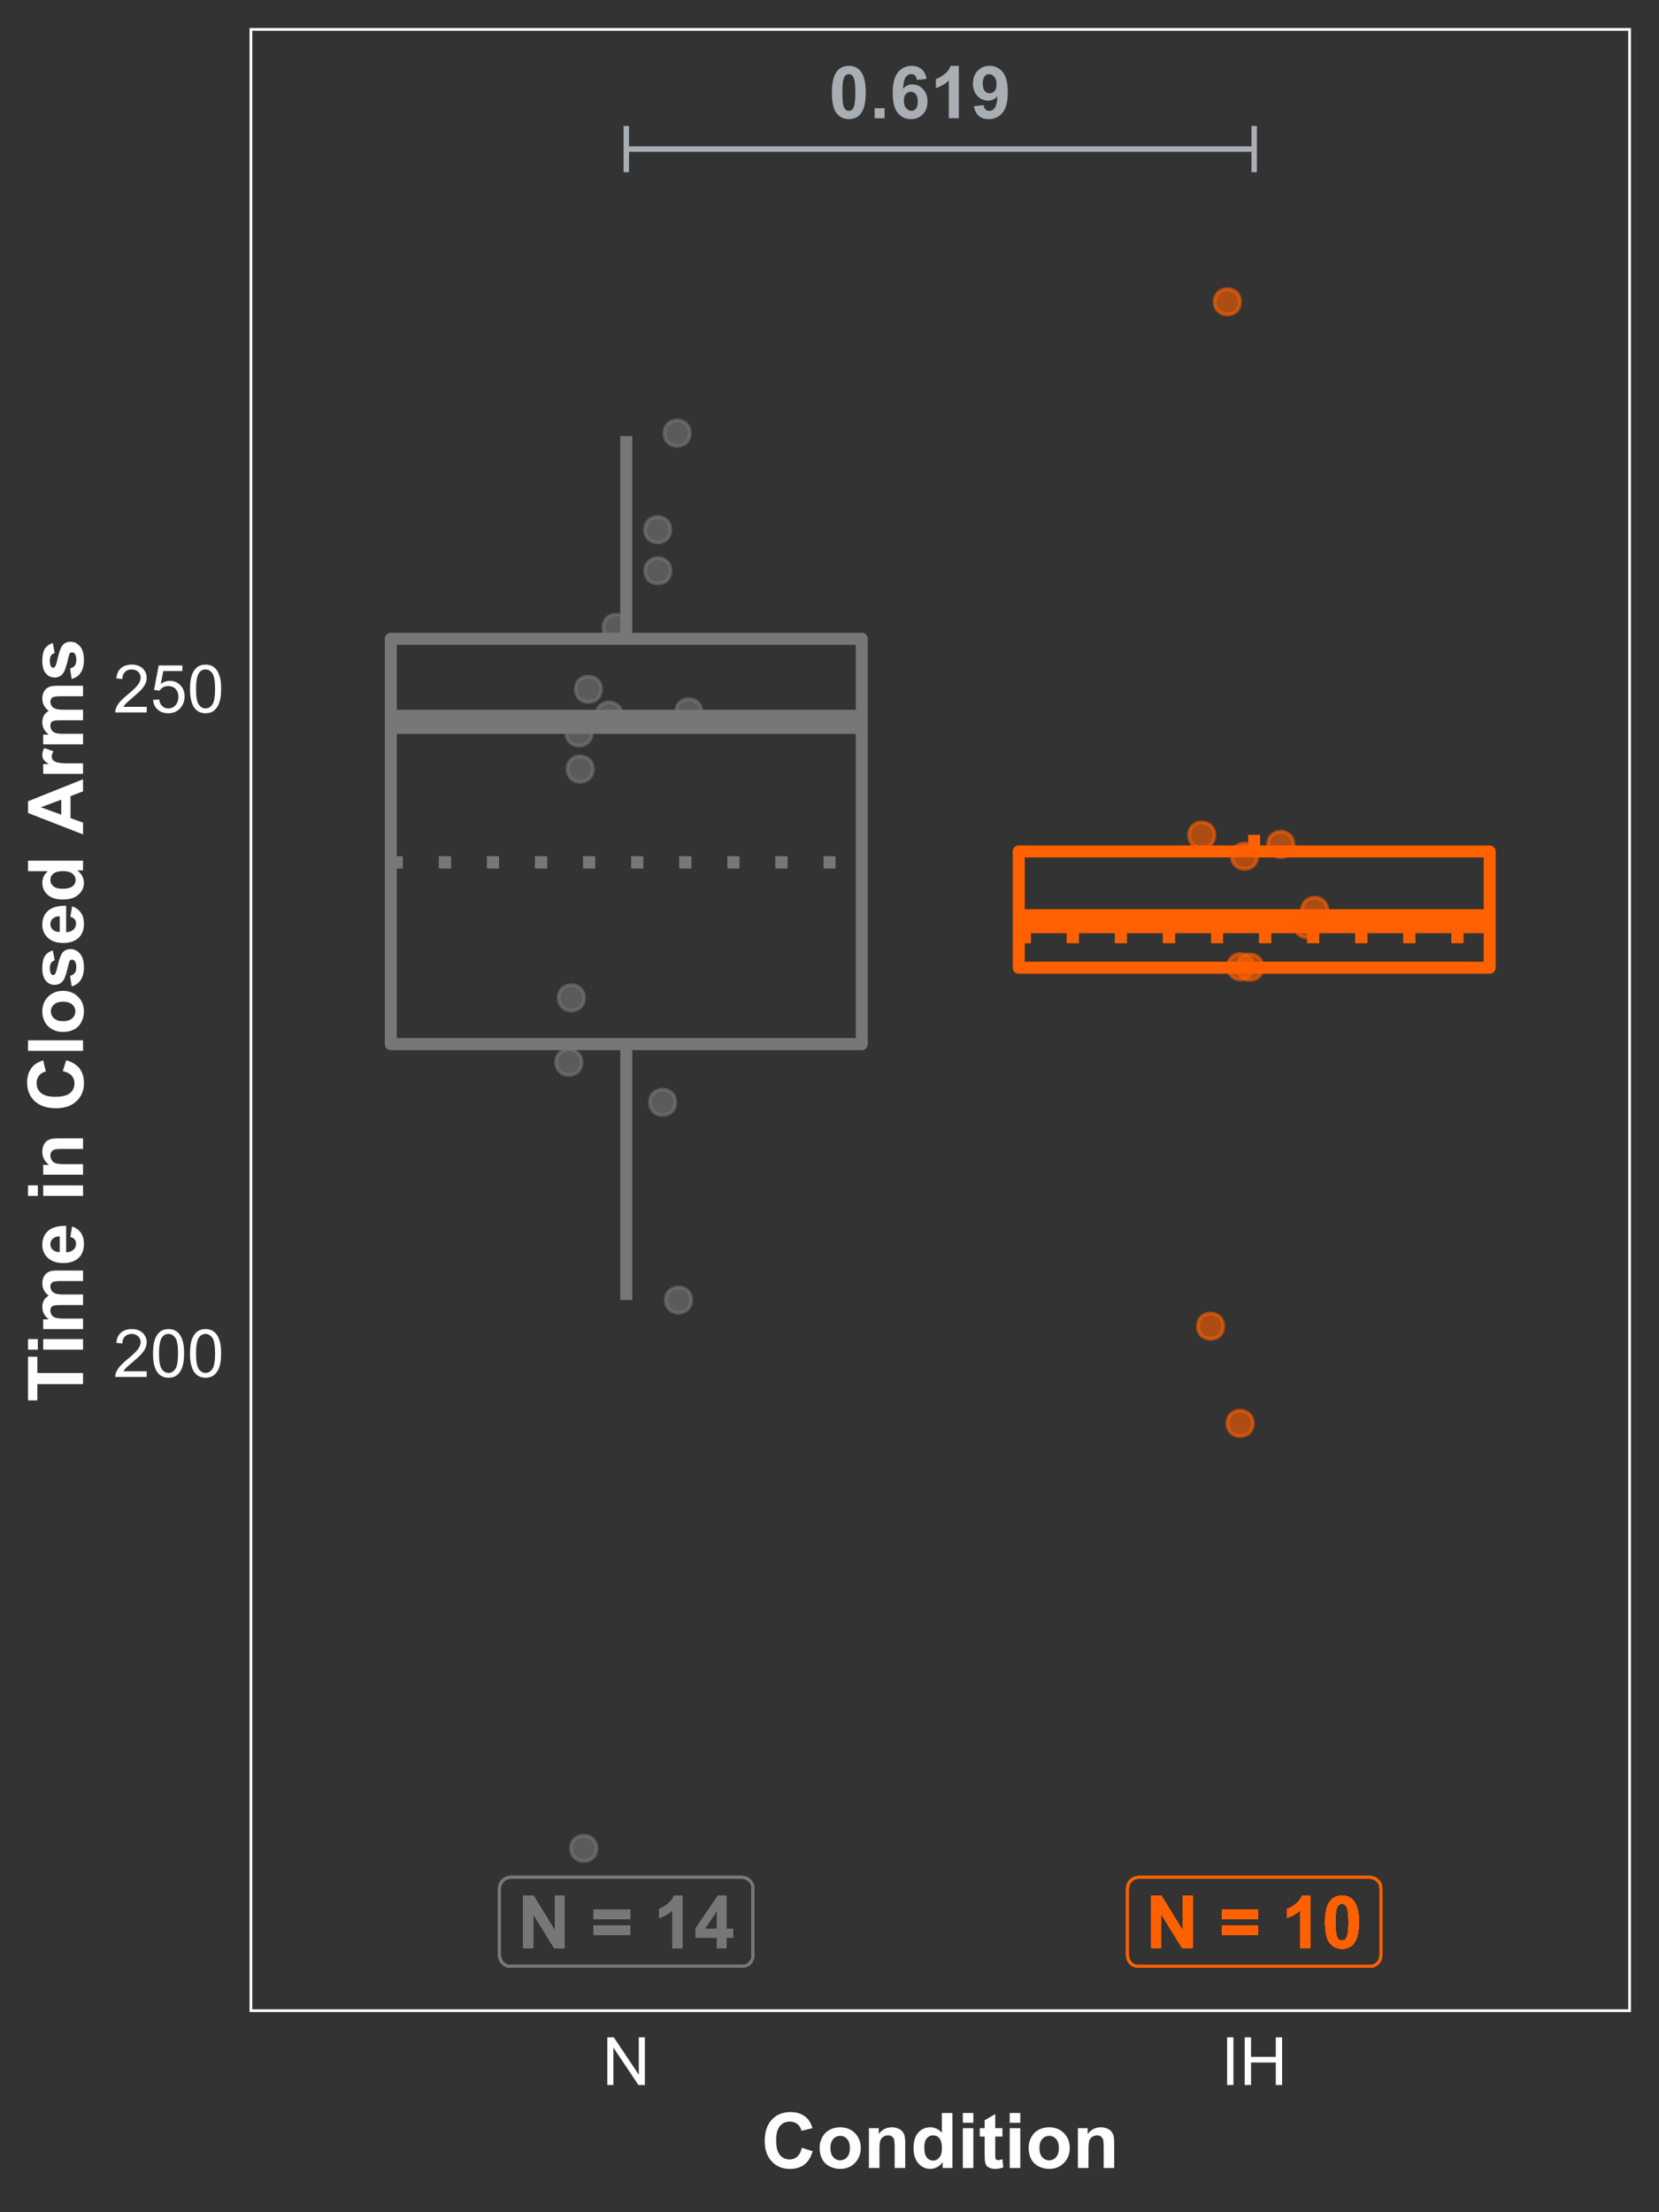 <?xml version="1.0" encoding="UTF-8"?>
<svg xmlns="http://www.w3.org/2000/svg" xmlns:xlink="http://www.w3.org/1999/xlink" width="324pt" height="432pt" viewBox="0 0 324 432" version="1.1">
<rect x="0" y="0" width="324" height="432" fill="#333333" stroke="none"/>
<defs>
<g>
<symbol overflow="visible" id="glyph0-0">
<path style="stroke:none;" d="M 1.777 0 L 1.777 -8.891 L 8.891 -8.891 L 8.891 0 Z M 2 -0.223 L 8.668 -0.223 L 8.668 -8.668 L 2 -8.668 Z M 2 -0.223 "/>
</symbol>
<symbol overflow="visible" id="glyph0-1">
<path style="stroke:none;" d="M 3.902 -10.227 C 4.887 -10.223 5.656 -9.871 6.219 -9.168 C 6.875 -8.332 7.207 -6.949 7.211 -5.023 C 7.207 -3.094 6.875 -1.711 6.211 -0.867 C 5.656 -0.176 4.887 0.168 3.902 0.172 C 2.91 0.168 2.109 -0.207 1.508 -0.969 C 0.898 -1.727 0.598 -3.086 0.598 -5.043 C 0.598 -6.957 0.93 -8.336 1.598 -9.184 C 2.148 -9.875 2.918 -10.223 3.902 -10.227 Z M 3.902 -8.605 C 3.668 -8.602 3.457 -8.527 3.27 -8.379 C 3.082 -8.23 2.938 -7.961 2.84 -7.57 C 2.703 -7.066 2.637 -6.215 2.641 -5.023 C 2.637 -3.824 2.695 -3.004 2.82 -2.559 C 2.938 -2.109 3.09 -1.812 3.273 -1.668 C 3.457 -1.516 3.668 -1.441 3.902 -1.445 C 4.137 -1.441 4.348 -1.516 4.535 -1.668 C 4.719 -1.816 4.859 -2.086 4.965 -2.48 C 5.098 -2.977 5.168 -3.824 5.168 -5.023 C 5.168 -6.215 5.105 -7.035 4.988 -7.484 C 4.863 -7.93 4.711 -8.23 4.531 -8.379 C 4.344 -8.527 4.137 -8.602 3.902 -8.605 Z M 3.902 -8.605 "/>
</symbol>
<symbol overflow="visible" id="glyph0-2">
<path style="stroke:none;" d="M 1.02 0 L 1.02 -1.953 L 2.973 -1.953 L 2.973 0 Z M 1.02 0 "/>
</symbol>
<symbol overflow="visible" id="glyph0-3">
<path style="stroke:none;" d="M 7.219 -7.691 L 5.328 -7.48 C 5.277 -7.867 5.156 -8.156 4.965 -8.344 C 4.77 -8.527 4.52 -8.617 4.211 -8.621 C 3.793 -8.617 3.445 -8.434 3.164 -8.062 C 2.879 -7.691 2.699 -6.918 2.625 -5.75 C 3.109 -6.32 3.711 -6.609 4.438 -6.613 C 5.25 -6.609 5.949 -6.297 6.531 -5.68 C 7.113 -5.055 7.406 -4.254 7.406 -3.277 C 7.406 -2.23 7.098 -1.395 6.488 -0.77 C 5.871 -0.141 5.086 0.168 4.133 0.172 C 3.102 0.168 2.258 -0.227 1.598 -1.023 C 0.934 -1.82 0.602 -3.129 0.605 -4.953 C 0.602 -6.816 0.949 -8.164 1.641 -8.988 C 2.328 -9.812 3.223 -10.223 4.328 -10.227 C 5.098 -10.223 5.738 -10.008 6.246 -9.574 C 6.754 -9.141 7.078 -8.512 7.219 -7.691 Z M 2.793 -3.43 C 2.789 -2.793 2.934 -2.305 3.23 -1.961 C 3.52 -1.613 3.855 -1.441 4.23 -1.445 C 4.59 -1.441 4.891 -1.582 5.133 -1.867 C 5.375 -2.148 5.496 -2.613 5.496 -3.258 C 5.496 -3.918 5.363 -4.402 5.105 -4.711 C 4.84 -5.02 4.516 -5.172 4.133 -5.176 C 3.754 -5.172 3.438 -5.027 3.18 -4.734 C 2.918 -4.438 2.789 -4 2.793 -3.43 Z M 2.793 -3.43 "/>
</symbol>
<symbol overflow="visible" id="glyph0-4">
<path style="stroke:none;" d="M 5.598 0 L 3.648 0 L 3.648 -7.355 C 2.934 -6.684 2.094 -6.191 1.125 -5.875 L 1.125 -7.648 C 1.633 -7.812 2.184 -8.129 2.785 -8.594 C 3.379 -9.059 3.789 -9.602 4.016 -10.227 L 5.598 -10.227 Z M 5.598 0 "/>
</symbol>
<symbol overflow="visible" id="glyph0-5">
<path style="stroke:none;" d="M 0.645 -2.355 L 2.535 -2.562 C 2.578 -2.176 2.699 -1.891 2.895 -1.707 C 3.09 -1.52 3.348 -1.43 3.668 -1.43 C 4.07 -1.43 4.41 -1.613 4.695 -1.984 C 4.977 -2.355 5.16 -3.125 5.238 -4.293 C 4.746 -3.719 4.133 -3.434 3.398 -3.438 C 2.594 -3.434 1.902 -3.742 1.324 -4.363 C 0.742 -4.98 0.449 -5.785 0.453 -6.781 C 0.449 -7.809 0.758 -8.641 1.371 -9.277 C 1.984 -9.906 2.766 -10.223 3.715 -10.227 C 4.746 -10.223 5.594 -9.824 6.258 -9.027 C 6.922 -8.227 7.254 -6.914 7.254 -5.086 C 7.254 -3.223 6.906 -1.879 6.219 -1.055 C 5.523 -0.234 4.625 0.176 3.523 0.18 C 2.723 0.176 2.078 -0.031 1.59 -0.453 C 1.098 -0.875 0.785 -1.512 0.645 -2.355 Z M 5.062 -6.621 C 5.062 -7.25 4.918 -7.738 4.629 -8.086 C 4.34 -8.43 4.004 -8.602 3.625 -8.605 C 3.262 -8.602 2.961 -8.461 2.727 -8.18 C 2.484 -7.895 2.367 -7.426 2.367 -6.781 C 2.367 -6.117 2.496 -5.637 2.758 -5.332 C 3.016 -5.023 3.34 -4.867 3.73 -4.871 C 4.102 -4.867 4.418 -5.016 4.676 -5.312 C 4.934 -5.605 5.062 -6.043 5.062 -6.621 Z M 5.062 -6.621 "/>
</symbol>
<symbol overflow="visible" id="glyph0-6">
<path style="stroke:none;" d=""/>
</symbol>
<symbol overflow="visible" id="glyph0-7">
<path style="stroke:none;" d="M 1.055 0 L 1.055 -10.184 L 3.055 -10.184 L 7.223 -3.383 L 7.223 -10.184 L 9.133 -10.184 L 9.133 0 L 7.07 0 L 2.965 -6.641 L 2.965 0 Z M 1.055 0 "/>
</symbol>
<symbol overflow="visible" id="glyph0-8">
<path style="stroke:none;" d="M 0.59 -5.668 L 0.59 -7.461 L 7.711 -7.461 L 7.711 -5.668 Z M 0.59 -2.586 L 0.59 -4.383 L 7.711 -4.383 L 7.711 -2.586 Z M 0.59 -2.586 "/>
</symbol>
<symbol overflow="visible" id="glyph0-9">
<path style="stroke:none;" d="M 4.434 0 L 4.434 -2.051 L 0.266 -2.051 L 0.266 -3.758 L 4.684 -10.227 L 6.32 -10.227 L 6.32 -3.766 L 7.586 -3.766 L 7.586 -2.051 L 6.32 -2.051 L 6.32 0 Z M 4.434 -3.766 L 4.434 -7.246 L 2.09 -3.766 Z M 4.434 -3.766 "/>
</symbol>
<symbol overflow="visible" id="glyph1-0">
<path style="stroke:none;" d="M 1.625 0 L 1.625 -8.125 L 8.125 -8.125 L 8.125 0 Z M 1.828 -0.203 L 7.922 -0.203 L 7.922 -7.922 L 1.828 -7.922 Z M 1.828 -0.203 "/>
</symbol>
<symbol overflow="visible" id="glyph1-1">
<path style="stroke:none;" d="M 6.543 -1.098 L 6.543 0 L 0.395 0 C 0.383 -0.273 0.43 -0.535 0.527 -0.793 C 0.684 -1.207 0.934 -1.621 1.277 -2.031 C 1.621 -2.434 2.117 -2.902 2.773 -3.441 C 3.781 -4.266 4.465 -4.922 4.824 -5.41 C 5.176 -5.891 5.355 -6.352 5.359 -6.785 C 5.355 -7.238 5.191 -7.617 4.871 -7.93 C 4.543 -8.238 4.121 -8.395 3.605 -8.398 C 3.051 -8.395 2.613 -8.23 2.285 -7.902 C 1.953 -7.57 1.785 -7.113 1.785 -6.531 L 0.609 -6.652 C 0.688 -7.523 0.988 -8.191 1.516 -8.652 C 2.039 -9.109 2.746 -9.34 3.633 -9.344 C 4.523 -9.34 5.227 -9.094 5.75 -8.602 C 6.266 -8.105 6.527 -7.492 6.531 -6.762 C 6.527 -6.387 6.449 -6.02 6.301 -5.66 C 6.145 -5.301 5.895 -4.922 5.543 -4.523 C 5.191 -4.125 4.602 -3.578 3.781 -2.887 C 3.094 -2.309 2.656 -1.918 2.461 -1.715 C 2.266 -1.508 2.105 -1.301 1.98 -1.098 Z M 6.543 -1.098 "/>
</symbol>
<symbol overflow="visible" id="glyph1-2">
<path style="stroke:none;" d="M 0.539 -4.59 C 0.539 -5.684 0.652 -6.57 0.879 -7.242 C 1.105 -7.914 1.441 -8.43 1.887 -8.797 C 2.332 -9.156 2.895 -9.34 3.574 -9.344 C 4.074 -9.34 4.512 -9.238 4.887 -9.043 C 5.262 -8.84 5.57 -8.551 5.82 -8.172 C 6.062 -7.793 6.258 -7.332 6.398 -6.789 C 6.539 -6.242 6.609 -5.508 6.609 -4.59 C 6.609 -3.496 6.496 -2.617 6.27 -1.945 C 6.043 -1.273 5.707 -0.754 5.262 -0.387 C 4.816 -0.023 4.254 0.156 3.574 0.16 C 2.676 0.156 1.969 -0.16 1.461 -0.805 C 0.844 -1.578 0.539 -2.84 0.539 -4.59 Z M 1.715 -4.59 C 1.711 -3.059 1.891 -2.043 2.25 -1.539 C 2.605 -1.031 3.047 -0.777 3.574 -0.781 C 4.098 -0.777 4.535 -1.031 4.895 -1.543 C 5.25 -2.047 5.43 -3.062 5.434 -4.59 C 5.43 -6.117 5.25 -7.137 4.895 -7.641 C 4.535 -8.145 4.094 -8.395 3.562 -8.398 C 3.035 -8.395 2.613 -8.172 2.305 -7.73 C 1.906 -7.16 1.711 -6.113 1.715 -4.59 Z M 1.715 -4.59 "/>
</symbol>
<symbol overflow="visible" id="glyph1-3">
<path style="stroke:none;" d="M 0.539 -2.438 L 1.738 -2.539 C 1.824 -1.953 2.031 -1.516 2.355 -1.223 C 2.68 -0.926 3.07 -0.777 3.531 -0.781 C 4.078 -0.777 4.543 -0.984 4.926 -1.402 C 5.305 -1.812 5.496 -2.363 5.496 -3.055 C 5.496 -3.703 5.312 -4.219 4.945 -4.594 C 4.578 -4.969 4.098 -5.156 3.512 -5.16 C 3.137 -5.156 2.805 -5.074 2.512 -4.91 C 2.215 -4.742 1.984 -4.523 1.816 -4.258 L 0.742 -4.398 L 1.645 -9.18 L 6.273 -9.18 L 6.273 -8.086 L 2.559 -8.086 L 2.055 -5.586 C 2.613 -5.973 3.199 -6.168 3.816 -6.172 C 4.625 -6.168 5.312 -5.887 5.871 -5.324 C 6.43 -4.758 6.707 -4.035 6.711 -3.156 C 6.707 -2.309 6.461 -1.582 5.973 -0.973 C 5.371 -0.219 4.559 0.156 3.531 0.16 C 2.68 0.156 1.988 -0.078 1.453 -0.551 C 0.918 -1.023 0.613 -1.652 0.539 -2.438 Z M 0.539 -2.438 "/>
</symbol>
<symbol overflow="visible" id="glyph1-4">
<path style="stroke:none;" d="M 0.992 0 L 0.992 -9.305 L 2.254 -9.305 L 7.141 -2 L 7.141 -9.305 L 8.32 -9.305 L 8.32 0 L 7.059 0 L 2.172 -7.312 L 2.172 0 Z M 0.992 0 "/>
</symbol>
<symbol overflow="visible" id="glyph1-5">
<path style="stroke:none;" d="M 1.211 0 L 1.211 -9.305 L 2.445 -9.305 L 2.445 0 Z M 1.211 0 "/>
</symbol>
<symbol overflow="visible" id="glyph1-6">
<path style="stroke:none;" d="M 1.039 0 L 1.039 -9.305 L 2.273 -9.305 L 2.273 -5.484 L 7.109 -5.484 L 7.109 -9.305 L 8.34 -9.305 L 8.34 0 L 7.109 0 L 7.109 -4.387 L 2.273 -4.387 L 2.273 0 Z M 1.039 0 "/>
</symbol>
<symbol overflow="visible" id="glyph2-0">
<path style="stroke:none;" d="M 1.875 0 L 1.875 -9.375 L 9.375 -9.375 L 9.375 0 Z M 2.109 -0.234 L 9.141 -0.234 L 9.141 -9.141 L 2.109 -9.141 Z M 2.109 -0.234 "/>
</symbol>
<symbol overflow="visible" id="glyph2-1">
<path style="stroke:none;" d="M 7.961 -3.949 L 10.062 -3.281 C 9.734 -2.109 9.199 -1.238 8.453 -0.668 C 7.703 -0.102 6.754 0.18 5.602 0.184 C 4.176 0.18 3.004 -0.305 2.086 -1.277 C 1.168 -2.25 0.707 -3.582 0.711 -5.273 C 0.707 -7.059 1.168 -8.445 2.094 -9.438 C 3.016 -10.426 4.23 -10.922 5.734 -10.922 C 7.043 -10.922 8.109 -10.531 8.938 -9.758 C 9.422 -9.293 9.789 -8.633 10.035 -7.777 L 7.887 -7.266 C 7.762 -7.82 7.496 -8.258 7.094 -8.582 C 6.688 -8.902 6.199 -9.062 5.625 -9.066 C 4.828 -9.062 4.18 -8.777 3.688 -8.207 C 3.188 -7.633 2.941 -6.707 2.945 -5.434 C 2.941 -4.074 3.184 -3.109 3.676 -2.535 C 4.16 -1.957 4.797 -1.668 5.582 -1.672 C 6.156 -1.668 6.652 -1.852 7.066 -2.219 C 7.48 -2.582 7.777 -3.16 7.961 -3.949 Z M 7.961 -3.949 "/>
</symbol>
<symbol overflow="visible" id="glyph2-2">
<path style="stroke:none;" d="M 0.602 -4 C 0.598 -4.68 0.766 -5.34 1.105 -5.984 C 1.438 -6.621 1.914 -7.109 2.535 -7.449 C 3.152 -7.781 3.844 -7.949 4.605 -7.953 C 5.781 -7.949 6.746 -7.566 7.5 -6.805 C 8.25 -6.039 8.625 -5.074 8.629 -3.91 C 8.625 -2.73 8.246 -1.758 7.488 -0.984 C 6.73 -0.211 5.773 0.176 4.621 0.176 C 3.906 0.176 3.227 0.016 2.578 -0.305 C 1.93 -0.625 1.438 -1.098 1.105 -1.723 C 0.766 -2.348 0.598 -3.105 0.602 -4 Z M 2.711 -3.891 C 2.707 -3.117 2.891 -2.523 3.258 -2.113 C 3.625 -1.703 4.074 -1.5 4.613 -1.5 C 5.148 -1.5 5.602 -1.703 5.965 -2.113 C 6.328 -2.523 6.508 -3.121 6.512 -3.902 C 6.508 -4.664 6.328 -5.25 5.965 -5.66 C 5.602 -6.07 5.148 -6.273 4.613 -6.277 C 4.074 -6.273 3.625 -6.07 3.258 -5.66 C 2.891 -5.25 2.707 -4.66 2.711 -3.891 Z M 2.711 -3.891 "/>
</symbol>
<symbol overflow="visible" id="glyph2-3">
<path style="stroke:none;" d="M 8.152 0 L 6.094 0 L 6.094 -3.969 C 6.094 -4.805 6.047 -5.348 5.961 -5.598 C 5.867 -5.84 5.727 -6.031 5.531 -6.172 C 5.336 -6.305 5.098 -6.375 4.82 -6.379 C 4.461 -6.375 4.141 -6.277 3.859 -6.086 C 3.574 -5.887 3.379 -5.629 3.277 -5.309 C 3.168 -4.988 3.117 -4.391 3.121 -3.523 L 3.121 0 L 1.062 0 L 1.062 -7.777 L 2.973 -7.777 L 2.973 -6.637 C 3.648 -7.512 4.504 -7.949 5.539 -7.953 C 5.988 -7.949 6.402 -7.867 6.781 -7.707 C 7.156 -7.543 7.441 -7.336 7.637 -7.082 C 7.824 -6.828 7.961 -6.539 8.039 -6.219 C 8.113 -5.891 8.148 -5.43 8.152 -4.836 Z M 8.152 0 "/>
</symbol>
<symbol overflow="visible" id="glyph2-4">
<path style="stroke:none;" d="M 8.211 0 L 6.297 0 L 6.297 -1.141 C 5.98 -0.695 5.605 -0.363 5.176 -0.148 C 4.738 0.07 4.305 0.176 3.867 0.176 C 2.973 0.176 2.207 -0.184 1.57 -0.902 C 0.934 -1.621 0.613 -2.625 0.617 -3.918 C 0.613 -5.234 0.926 -6.234 1.547 -6.922 C 2.164 -7.605 2.945 -7.949 3.898 -7.953 C 4.762 -7.949 5.516 -7.59 6.152 -6.871 L 6.152 -10.738 L 8.211 -10.738 Z M 2.719 -4.059 C 2.719 -3.227 2.832 -2.625 3.062 -2.258 C 3.391 -1.715 3.855 -1.445 4.453 -1.449 C 4.926 -1.445 5.328 -1.648 5.66 -2.055 C 5.992 -2.457 6.156 -3.059 6.16 -3.859 C 6.156 -4.75 5.996 -5.395 5.676 -5.789 C 5.352 -6.18 4.938 -6.375 4.438 -6.379 C 3.945 -6.375 3.539 -6.18 3.211 -5.797 C 2.883 -5.406 2.719 -4.828 2.719 -4.059 Z M 2.719 -4.059 "/>
</symbol>
<symbol overflow="visible" id="glyph2-5">
<path style="stroke:none;" d="M 1.078 -8.832 L 1.078 -10.738 L 3.133 -10.738 L 3.133 -8.832 Z M 1.078 0 L 1.078 -7.777 L 3.133 -7.777 L 3.133 0 Z M 1.078 0 "/>
</symbol>
<symbol overflow="visible" id="glyph2-6">
<path style="stroke:none;" d="M 4.645 -7.777 L 4.645 -6.137 L 3.238 -6.137 L 3.238 -3.004 C 3.234 -2.367 3.246 -1.996 3.277 -1.891 C 3.301 -1.785 3.363 -1.699 3.457 -1.633 C 3.551 -1.562 3.668 -1.527 3.809 -1.531 C 3.996 -1.527 4.27 -1.594 4.637 -1.727 L 4.812 -0.133 C 4.328 0.074 3.789 0.176 3.188 0.176 C 2.812 0.176 2.477 0.113 2.18 -0.012 C 1.883 -0.137 1.664 -0.297 1.527 -0.492 C 1.387 -0.688 1.289 -0.953 1.238 -1.297 C 1.191 -1.531 1.172 -2.016 1.172 -2.746 L 1.172 -6.137 L 0.227 -6.137 L 0.227 -7.777 L 1.172 -7.777 L 1.172 -9.324 L 3.238 -10.523 L 3.238 -7.777 Z M 4.645 -7.777 "/>
</symbol>
<symbol overflow="visible" id="glyph3-0">
<path style="stroke:none;" d="M 0 -1.875 L -9.375 -1.875 L -9.375 -9.375 L 0 -9.375 Z M -0.234 -2.109 L -0.234 -9.141 L -9.141 -9.141 L -9.141 -2.109 Z M -0.234 -2.109 "/>
</symbol>
<symbol overflow="visible" id="glyph3-1">
<path style="stroke:none;" d="M 0 -3.508 L -8.922 -3.508 L -8.922 -0.324 L -10.738 -0.324 L -10.738 -8.855 L -8.922 -8.855 L -8.922 -5.676 L 0 -5.676 Z M 0 -3.508 "/>
</symbol>
<symbol overflow="visible" id="glyph3-2">
<path style="stroke:none;" d="M -8.832 -1.078 L -10.738 -1.078 L -10.738 -3.137 L -8.832 -3.137 Z M 0 -1.078 L -7.777 -1.078 L -7.777 -3.137 L 0 -3.133 Z M 0 -1.078 "/>
</symbol>
<symbol overflow="visible" id="glyph3-3">
<path style="stroke:none;" d="M -7.777 -0.922 L -7.777 -2.82 L -6.715 -2.82 C -7.539 -3.496 -7.949 -4.305 -7.953 -5.246 C -7.949 -5.738 -7.848 -6.172 -7.645 -6.539 C -7.438 -6.906 -7.129 -7.207 -6.715 -7.441 C -7.129 -7.781 -7.438 -8.148 -7.645 -8.547 C -7.848 -8.941 -7.949 -9.363 -7.953 -9.812 C -7.949 -10.383 -7.836 -10.867 -7.605 -11.266 C -7.371 -11.66 -7.031 -11.957 -6.586 -12.152 C -6.25 -12.293 -5.711 -12.363 -4.973 -12.363 L 0 -12.363 L 0 -10.305 L -4.445 -10.305 C -5.215 -10.301 -5.715 -10.23 -5.941 -10.094 C -6.23 -9.902 -6.375 -9.609 -6.379 -9.215 C -6.375 -8.922 -6.285 -8.648 -6.113 -8.398 C -5.934 -8.141 -5.676 -7.961 -5.34 -7.852 C -4.996 -7.738 -4.461 -7.68 -3.734 -7.684 L 0 -7.684 L 0 -5.625 L -4.262 -5.625 C -5.016 -5.625 -5.504 -5.586 -5.727 -5.516 C -5.945 -5.438 -6.109 -5.324 -6.219 -5.176 C -6.32 -5.02 -6.375 -4.812 -6.379 -4.547 C -6.375 -4.227 -6.289 -3.941 -6.121 -3.691 C -5.949 -3.438 -5.703 -3.254 -5.383 -3.145 C -5.059 -3.031 -4.523 -2.977 -3.781 -2.98 L 0 -2.98 L 0 -0.922 Z M -7.777 -0.922 "/>
</symbol>
<symbol overflow="visible" id="glyph3-4">
<path style="stroke:none;" d="M -2.477 -5.582 L -2.133 -7.633 C -1.379 -7.363 -0.805 -6.945 -0.414 -6.383 C -0.02 -5.812 0.176 -5.102 0.176 -4.25 C 0.176 -2.891 -0.266 -1.891 -1.148 -1.246 C -1.855 -0.73 -2.75 -0.473 -3.832 -0.477 C -5.121 -0.473 -6.129 -0.809 -6.859 -1.484 C -7.586 -2.156 -7.949 -3.012 -7.953 -4.043 C -7.949 -5.199 -7.566 -6.109 -6.805 -6.781 C -6.039 -7.445 -4.871 -7.766 -3.297 -7.742 L -3.297 -2.586 C -2.684 -2.598 -2.207 -2.766 -1.871 -3.082 C -1.527 -3.398 -1.359 -3.793 -1.363 -4.27 C -1.359 -4.59 -1.445 -4.859 -1.625 -5.082 C -1.797 -5.301 -2.082 -5.469 -2.477 -5.582 Z M -4.555 -5.699 C -5.148 -5.68 -5.602 -5.523 -5.914 -5.234 C -6.219 -4.938 -6.375 -4.582 -6.379 -4.168 C -6.375 -3.715 -6.211 -3.344 -5.891 -3.055 C -5.559 -2.758 -5.113 -2.613 -4.555 -2.621 Z M -4.555 -5.699 "/>
</symbol>
<symbol overflow="visible" id="glyph3-5">
<path style="stroke:none;" d="M 0 -8.152 L 0 -6.094 L -3.969 -6.094 C -4.805 -6.094 -5.348 -6.047 -5.598 -5.961 C -5.84 -5.867 -6.031 -5.727 -6.172 -5.531 C -6.305 -5.336 -6.375 -5.098 -6.379 -4.82 C -6.375 -4.461 -6.277 -4.141 -6.086 -3.859 C -5.887 -3.574 -5.629 -3.379 -5.309 -3.277 C -4.988 -3.168 -4.391 -3.117 -3.523 -3.121 L 0 -3.121 L 0 -1.062 L -7.777 -1.062 L -7.777 -2.973 L -6.637 -2.973 C -7.512 -3.648 -7.949 -4.504 -7.953 -5.539 C -7.949 -5.988 -7.867 -6.402 -7.707 -6.781 C -7.543 -7.156 -7.336 -7.441 -7.082 -7.637 C -6.828 -7.824 -6.539 -7.961 -6.219 -8.039 C -5.891 -8.113 -5.43 -8.148 -4.832 -8.152 Z M 0 -8.152 "/>
</symbol>
<symbol overflow="visible" id="glyph3-6">
<path style="stroke:none;" d="M -3.949 -7.961 L -3.281 -10.062 C -2.109 -9.734 -1.238 -9.199 -0.668 -8.453 C -0.102 -7.703 0.18 -6.754 0.184 -5.602 C 0.18 -4.176 -0.305 -3.004 -1.277 -2.086 C -2.25 -1.168 -3.582 -0.707 -5.273 -0.711 C -7.059 -0.707 -8.445 -1.168 -9.438 -2.094 C -10.426 -3.016 -10.922 -4.23 -10.922 -5.734 C -10.922 -7.047 -10.531 -8.113 -9.758 -8.938 C -9.293 -9.422 -8.633 -9.789 -7.777 -10.035 L -7.266 -7.887 C -7.82 -7.762 -8.258 -7.496 -8.582 -7.094 C -8.902 -6.688 -9.062 -6.199 -9.066 -5.625 C -9.062 -4.828 -8.777 -4.18 -8.207 -3.688 C -7.633 -3.188 -6.707 -2.941 -5.434 -2.945 C -4.074 -2.941 -3.109 -3.184 -2.531 -3.676 C -1.953 -4.16 -1.664 -4.797 -1.668 -5.582 C -1.664 -6.156 -1.848 -6.652 -2.219 -7.066 C -2.582 -7.48 -3.16 -7.777 -3.949 -7.961 Z M -3.949 -7.961 "/>
</symbol>
<symbol overflow="visible" id="glyph3-7">
<path style="stroke:none;" d="M 0 -1.078 L -10.738 -1.078 L -10.738 -3.137 L 0 -3.133 Z M 0 -1.078 "/>
</symbol>
<symbol overflow="visible" id="glyph3-8">
<path style="stroke:none;" d="M -4 -0.602 C -4.68 -0.598 -5.34 -0.766 -5.984 -1.105 C -6.621 -1.441 -7.109 -1.918 -7.449 -2.539 C -7.781 -3.152 -7.949 -3.844 -7.953 -4.605 C -7.949 -5.781 -7.566 -6.746 -6.805 -7.5 C -6.039 -8.25 -5.074 -8.625 -3.91 -8.629 C -2.73 -8.625 -1.758 -8.246 -0.984 -7.488 C -0.211 -6.73 0.176 -5.773 0.176 -4.621 C 0.176 -3.906 0.016 -3.227 -0.305 -2.578 C -0.625 -1.93 -1.098 -1.438 -1.723 -1.105 C -2.348 -0.766 -3.105 -0.598 -4 -0.602 Z M -3.891 -2.711 C -3.117 -2.707 -2.523 -2.891 -2.113 -3.258 C -1.703 -3.625 -1.5 -4.074 -1.5 -4.613 C -1.5 -5.148 -1.703 -5.602 -2.113 -5.965 C -2.523 -6.328 -3.121 -6.508 -3.902 -6.512 C -4.664 -6.508 -5.25 -6.328 -5.66 -5.965 C -6.07 -5.602 -6.273 -5.148 -6.277 -4.613 C -6.273 -4.074 -6.07 -3.625 -5.66 -3.258 C -5.25 -2.891 -4.66 -2.707 -3.891 -2.711 Z M -3.891 -2.711 "/>
</symbol>
<symbol overflow="visible" id="glyph3-9">
<path style="stroke:none;" d="M -2.219 -0.352 L -2.535 -2.418 C -2.133 -2.5 -1.828 -2.676 -1.621 -2.949 C -1.414 -3.215 -1.312 -3.594 -1.312 -4.078 C -1.312 -4.609 -1.41 -5.008 -1.605 -5.281 C -1.738 -5.457 -1.918 -5.547 -2.152 -5.551 C -2.305 -5.547 -2.438 -5.5 -2.543 -5.406 C -2.637 -5.301 -2.727 -5.07 -2.812 -4.719 C -3.18 -3.055 -3.512 -2.004 -3.816 -1.559 C -4.23 -0.941 -4.816 -0.633 -5.566 -0.637 C -6.238 -0.633 -6.805 -0.898 -7.266 -1.434 C -7.723 -1.965 -7.949 -2.789 -7.953 -3.91 C -7.949 -4.973 -7.777 -5.766 -7.434 -6.285 C -7.086 -6.801 -6.574 -7.156 -5.895 -7.352 L -5.539 -5.414 C -5.836 -5.328 -6.07 -5.168 -6.234 -4.941 C -6.395 -4.707 -6.473 -4.379 -6.477 -3.949 C -6.473 -3.406 -6.398 -3.016 -6.246 -2.785 C -6.137 -2.625 -5.996 -2.547 -5.828 -2.551 C -5.68 -2.547 -5.555 -2.617 -5.457 -2.754 C -5.316 -2.938 -5.125 -3.578 -4.875 -4.676 C -4.625 -5.77 -4.32 -6.535 -3.961 -6.973 C -3.594 -7.402 -3.082 -7.617 -2.43 -7.617 C -1.715 -7.617 -1.102 -7.316 -0.594 -6.723 C -0.078 -6.121 0.176 -5.242 0.176 -4.078 C 0.176 -3.02 -0.039 -2.18 -0.469 -1.562 C -0.898 -0.941 -1.48 -0.539 -2.219 -0.352 Z M -2.219 -0.352 "/>
</symbol>
<symbol overflow="visible" id="glyph3-10">
<path style="stroke:none;" d="M 0 -8.211 L 0 -6.297 L -1.141 -6.297 C -0.695 -5.98 -0.363 -5.605 -0.148 -5.176 C 0.07 -4.738 0.176 -4.305 0.176 -3.867 C 0.176 -2.973 -0.184 -2.207 -0.902 -1.57 C -1.621 -0.934 -2.625 -0.613 -3.918 -0.617 C -5.234 -0.613 -6.234 -0.926 -6.922 -1.547 C -7.605 -2.164 -7.949 -2.945 -7.953 -3.898 C -7.949 -4.762 -7.59 -5.516 -6.871 -6.152 L -10.738 -6.152 L -10.738 -8.211 Z M -4.059 -2.719 C -3.227 -2.719 -2.625 -2.832 -2.258 -3.062 C -1.715 -3.391 -1.445 -3.855 -1.449 -4.453 C -1.445 -4.926 -1.648 -5.328 -2.055 -5.66 C -2.457 -5.992 -3.059 -6.156 -3.859 -6.16 C -4.75 -6.156 -5.395 -5.996 -5.789 -5.676 C -6.18 -5.352 -6.375 -4.938 -6.379 -4.438 C -6.375 -3.945 -6.18 -3.539 -5.797 -3.211 C -5.406 -2.883 -4.828 -2.719 -4.059 -2.719 Z M -4.059 -2.719 "/>
</symbol>
<symbol overflow="visible" id="glyph3-11">
<path style="stroke:none;" d="M 0 -10.773 L 0 -8.414 L -2.438 -7.477 L -2.438 -3.188 L 0 -2.301 L 0 0 L -10.738 -4.184 L -10.738 -6.477 Z M -4.25 -6.781 L -8.234 -5.305 L -4.25 -3.852 Z M -4.25 -6.781 "/>
</symbol>
<symbol overflow="visible" id="glyph3-12">
<path style="stroke:none;" d="M 0 -3.047 L 0 -0.988 L -7.777 -0.988 L -7.777 -2.902 L -6.672 -2.902 C -7.191 -3.223 -7.535 -3.516 -7.703 -3.781 C -7.867 -4.039 -7.949 -4.336 -7.953 -4.672 C -7.949 -5.137 -7.82 -5.59 -7.566 -6.027 L -5.773 -5.391 C -5.992 -5.043 -6.105 -4.719 -6.109 -4.422 C -6.105 -4.133 -6.027 -3.891 -5.871 -3.691 C -5.711 -3.488 -5.422 -3.328 -5.008 -3.219 C -4.59 -3.102 -3.723 -3.047 -2.402 -3.047 Z M 0 -3.047 "/>
</symbol>
</g>
<clipPath id="clip1">
  <path d="M 48.734 5.48 L 318.52 5.48 L 318.52 392.914 L 48.734 392.914 Z M 48.734 5.48 "/>
</clipPath>
</defs>
<g id="surface5692">
<path style="fill:none;stroke-width:2.347;stroke-linecap:butt;stroke-linejoin:round;stroke:rgb(46.667%,46.667%,46.667%);stroke-opacity:1;stroke-miterlimit:10;" d="M 122.312 124.742 L 122.312 85.164 "/>
<path style="fill:none;stroke-width:2.347;stroke-linecap:butt;stroke-linejoin:round;stroke:rgb(46.667%,46.667%,46.667%);stroke-opacity:1;stroke-miterlimit:10;" d="M 122.312 203.895 L 122.312 253.852 "/>
<path style="fill:none;stroke-width:2.347;stroke-linecap:round;stroke-linejoin:round;stroke:rgb(46.667%,46.667%,46.667%);stroke-opacity:1;stroke-miterlimit:10;" d="M 76.328 124.742 L 76.328 203.895 L 168.301 203.895 L 168.301 124.742 Z M 76.328 124.742 "/>
<path style="fill:none;stroke-width:4.695;stroke-linecap:butt;stroke-linejoin:round;stroke:rgb(46.667%,46.667%,46.667%);stroke-opacity:1;stroke-miterlimit:10;" d="M 76.328 140.961 L 168.301 140.961 "/>
<path style="fill:none;stroke-width:2.347;stroke-linecap:butt;stroke-linejoin:round;stroke:rgb(100%,37.647%,0%);stroke-opacity:1;stroke-miterlimit:10;" d="M 244.941 166.266 L 244.941 163.02 "/>
<path style="fill:none;stroke-width:2.347;stroke-linecap:butt;stroke-linejoin:round;stroke:rgb(100%,37.647%,0%);stroke-opacity:1;stroke-miterlimit:10;" d="M 244.941 188.973 L 244.941 188.973 "/>
<path style="fill:none;stroke-width:2.347;stroke-linecap:round;stroke-linejoin:round;stroke:rgb(100%,37.647%,0%);stroke-opacity:1;stroke-miterlimit:10;" d="M 198.957 166.266 L 198.957 188.973 L 290.93 188.973 L 290.93 166.266 Z M 198.957 166.266 "/>
<path style="fill:none;stroke-width:4.695;stroke-linecap:butt;stroke-linejoin:round;stroke:rgb(100%,37.647%,0%);stroke-opacity:1;stroke-miterlimit:10;" d="M 198.957 179.891 L 290.93 179.891 "/>
<path style="fill:none;stroke-width:2.347;stroke-linecap:butt;stroke-linejoin:round;stroke:rgb(46.667%,46.667%,46.667%);stroke-opacity:1;stroke-dasharray:2.347,7.042;stroke-miterlimit:10;" d="M 76.328 168.395 L 168.301 168.395 "/>
<path style="fill:none;stroke-width:2.347;stroke-linecap:butt;stroke-linejoin:round;stroke:rgb(46.667%,46.667%,46.667%);stroke-opacity:1;stroke-dasharray:2.347,7.042;stroke-miterlimit:10;" d="M 122.312 168.395 L 122.312 168.395 "/>
<path style="fill:none;stroke-width:2.347;stroke-linecap:butt;stroke-linejoin:round;stroke:rgb(46.667%,46.667%,46.667%);stroke-opacity:1;stroke-dasharray:2.347,7.042;stroke-miterlimit:10;" d="M 76.328 168.395 L 168.301 168.395 "/>
<path style="fill:none;stroke-width:2.347;stroke-linecap:butt;stroke-linejoin:round;stroke:rgb(100%,37.647%,0%);stroke-opacity:1;stroke-dasharray:2.347,7.042;stroke-miterlimit:10;" d="M 198.957 183.004 L 290.93 183.004 "/>
<path style="fill:none;stroke-width:2.347;stroke-linecap:butt;stroke-linejoin:round;stroke:rgb(100%,37.647%,0%);stroke-opacity:1;stroke-dasharray:2.347,7.042;stroke-miterlimit:10;" d="M 244.941 183.004 L 244.941 183.004 "/>
<path style="fill:none;stroke-width:2.347;stroke-linecap:butt;stroke-linejoin:round;stroke:rgb(100%,37.647%,0%);stroke-opacity:1;stroke-dasharray:2.347,7.042;stroke-miterlimit:10;" d="M 198.957 183.004 L 290.93 183.004 "/>
<path style="fill-rule:nonzero;fill:rgb(46.667%,46.667%,46.667%);fill-opacity:0.6;stroke-width:0.709;stroke-linecap:round;stroke-linejoin:round;stroke:rgb(46.667%,46.667%,46.667%);stroke-opacity:0.6;stroke-miterlimit:10;" d="M 130.938 103.449 C 130.938 106.766 125.961 106.766 125.961 103.449 C 125.961 100.129 130.938 100.129 130.938 103.449 "/>
<path style="fill-rule:nonzero;fill:rgb(46.667%,46.667%,46.667%);fill-opacity:0.6;stroke-width:0.709;stroke-linecap:round;stroke-linejoin:round;stroke:rgb(46.667%,46.667%,46.667%);stroke-opacity:0.6;stroke-miterlimit:10;" d="M 113.578 207.434 C 113.578 210.754 108.602 210.754 108.602 207.434 C 108.602 204.117 113.578 204.117 113.578 207.434 "/>
<path style="fill-rule:nonzero;fill:rgb(46.667%,46.667%,46.667%);fill-opacity:0.6;stroke-width:0.709;stroke-linecap:round;stroke-linejoin:round;stroke:rgb(46.667%,46.667%,46.667%);stroke-opacity:0.6;stroke-miterlimit:10;" d="M 135.008 253.871 C 135.008 257.188 130.031 257.188 130.031 253.871 C 130.031 250.555 135.008 250.555 135.008 253.871 "/>
<path style="fill-rule:nonzero;fill:rgb(46.667%,46.667%,46.667%);fill-opacity:0.6;stroke-width:0.709;stroke-linecap:round;stroke-linejoin:round;stroke:rgb(46.667%,46.667%,46.667%);stroke-opacity:0.6;stroke-miterlimit:10;" d="M 136.992 139.012 C 136.992 142.328 132.016 142.328 132.016 139.012 C 132.016 135.695 136.992 135.695 136.992 139.012 "/>
<path style="fill-rule:nonzero;fill:rgb(46.667%,46.667%,46.667%);fill-opacity:0.6;stroke-width:0.709;stroke-linecap:round;stroke-linejoin:round;stroke:rgb(46.667%,46.667%,46.667%);stroke-opacity:0.6;stroke-miterlimit:10;" d="M 116.492 360.945 C 116.492 364.262 111.516 364.262 111.516 360.945 C 111.516 357.625 116.492 357.625 116.492 360.945 "/>
<path style="fill-rule:nonzero;fill:rgb(46.667%,46.667%,46.667%);fill-opacity:0.6;stroke-width:0.709;stroke-linecap:round;stroke-linejoin:round;stroke:rgb(46.667%,46.667%,46.667%);stroke-opacity:0.6;stroke-miterlimit:10;" d="M 115.805 150.18 C 115.805 153.496 110.828 153.496 110.828 150.18 C 110.828 146.859 115.805 146.859 115.805 150.18 "/>
<path style="fill-rule:nonzero;fill:rgb(46.667%,46.667%,46.667%);fill-opacity:0.6;stroke-width:0.709;stroke-linecap:round;stroke-linejoin:round;stroke:rgb(46.667%,46.667%,46.667%);stroke-opacity:0.6;stroke-miterlimit:10;" d="M 117.398 134.602 C 117.398 137.918 112.422 137.918 112.422 134.602 C 112.422 131.281 117.398 131.281 117.398 134.602 "/>
<path style="fill-rule:nonzero;fill:rgb(46.667%,46.667%,46.667%);fill-opacity:0.6;stroke-width:0.709;stroke-linecap:round;stroke-linejoin:round;stroke:rgb(46.667%,46.667%,46.667%);stroke-opacity:0.6;stroke-miterlimit:10;" d="M 121.441 139.645 C 121.441 142.961 116.465 142.961 116.465 139.645 C 116.465 136.328 121.441 136.328 121.441 139.645 "/>
<path style="fill-rule:nonzero;fill:rgb(46.667%,46.667%,46.667%);fill-opacity:0.6;stroke-width:0.709;stroke-linecap:round;stroke-linejoin:round;stroke:rgb(46.667%,46.667%,46.667%);stroke-opacity:0.6;stroke-miterlimit:10;" d="M 115.574 143.117 C 115.574 146.438 110.598 146.438 110.598 143.117 C 110.598 139.801 115.574 139.801 115.574 143.117 "/>
<path style="fill-rule:nonzero;fill:rgb(46.667%,46.667%,46.667%);fill-opacity:0.6;stroke-width:0.709;stroke-linecap:round;stroke-linejoin:round;stroke:rgb(46.667%,46.667%,46.667%);stroke-opacity:0.6;stroke-miterlimit:10;" d="M 131.898 215.262 C 131.898 218.578 126.922 218.578 126.922 215.262 C 126.922 211.941 131.898 211.941 131.898 215.262 "/>
<path style="fill-rule:nonzero;fill:rgb(46.667%,46.667%,46.667%);fill-opacity:0.6;stroke-width:0.709;stroke-linecap:round;stroke-linejoin:round;stroke:rgb(46.667%,46.667%,46.667%);stroke-opacity:0.6;stroke-miterlimit:10;" d="M 122.809 122.504 C 122.809 125.82 117.832 125.82 117.832 122.504 C 117.832 119.188 122.809 119.188 122.809 122.504 "/>
<path style="fill-rule:nonzero;fill:rgb(46.667%,46.667%,46.667%);fill-opacity:0.6;stroke-width:0.709;stroke-linecap:round;stroke-linejoin:round;stroke:rgb(46.667%,46.667%,46.667%);stroke-opacity:0.6;stroke-miterlimit:10;" d="M 134.73 84.59 C 134.73 87.906 129.754 87.906 129.754 84.59 C 129.754 81.273 134.73 81.273 134.73 84.59 "/>
<path style="fill-rule:nonzero;fill:rgb(46.667%,46.667%,46.667%);fill-opacity:0.6;stroke-width:0.709;stroke-linecap:round;stroke-linejoin:round;stroke:rgb(46.667%,46.667%,46.667%);stroke-opacity:0.6;stroke-miterlimit:10;" d="M 114.074 194.859 C 114.074 198.176 109.098 198.176 109.098 194.859 C 109.098 191.539 114.074 191.539 114.074 194.859 "/>
<path style="fill-rule:nonzero;fill:rgb(46.667%,46.667%,46.667%);fill-opacity:0.6;stroke-width:0.709;stroke-linecap:round;stroke-linejoin:round;stroke:rgb(46.667%,46.667%,46.667%);stroke-opacity:0.6;stroke-miterlimit:10;" d="M 130.973 111.457 C 130.973 114.773 125.996 114.773 125.996 111.457 C 125.996 108.141 130.973 108.141 130.973 111.457 "/>
<path style="fill-rule:nonzero;fill:rgb(100%,37.647%,0%);fill-opacity:0.6;stroke-width:0.709;stroke-linecap:round;stroke-linejoin:round;stroke:rgb(100%,37.647%,0%);stroke-opacity:0.6;stroke-miterlimit:10;" d="M 259.234 177.77 C 259.234 181.09 254.258 181.09 254.258 177.77 C 254.258 174.453 259.234 174.453 259.234 177.77 "/>
<path style="fill-rule:nonzero;fill:rgb(100%,37.647%,0%);fill-opacity:0.6;stroke-width:0.709;stroke-linecap:round;stroke-linejoin:round;stroke:rgb(100%,37.647%,0%);stroke-opacity:0.6;stroke-miterlimit:10;" d="M 242.188 58.938 C 242.188 62.254 237.211 62.254 237.211 58.938 C 237.211 55.621 242.188 55.621 242.188 58.938 "/>
<path style="fill-rule:nonzero;fill:rgb(100%,37.647%,0%);fill-opacity:0.6;stroke-width:0.709;stroke-linecap:round;stroke-linejoin:round;stroke:rgb(100%,37.647%,0%);stroke-opacity:0.6;stroke-miterlimit:10;" d="M 257.766 180.57 C 257.766 183.887 252.789 183.887 252.789 180.57 C 252.789 177.25 257.766 177.25 257.766 180.57 "/>
<path style="fill-rule:nonzero;fill:rgb(100%,37.647%,0%);fill-opacity:0.6;stroke-width:0.709;stroke-linecap:round;stroke-linejoin:round;stroke:rgb(100%,37.647%,0%);stroke-opacity:0.6;stroke-miterlimit:10;" d="M 244.781 188.781 C 244.781 192.098 239.805 192.098 239.805 188.781 C 239.805 185.465 244.781 185.465 244.781 188.781 "/>
<path style="fill-rule:nonzero;fill:rgb(100%,37.647%,0%);fill-opacity:0.6;stroke-width:0.709;stroke-linecap:round;stroke-linejoin:round;stroke:rgb(100%,37.647%,0%);stroke-opacity:0.6;stroke-miterlimit:10;" d="M 237.184 163.078 C 237.184 166.395 232.207 166.395 232.207 163.078 C 232.207 159.762 237.184 159.762 237.184 163.078 "/>
<path style="fill-rule:nonzero;fill:rgb(100%,37.647%,0%);fill-opacity:0.6;stroke-width:0.709;stroke-linecap:round;stroke-linejoin:round;stroke:rgb(100%,37.647%,0%);stroke-opacity:0.6;stroke-miterlimit:10;" d="M 244.68 277.949 C 244.68 281.266 239.703 281.266 239.703 277.949 C 239.703 274.633 244.68 274.633 244.68 277.949 "/>
<path style="fill-rule:nonzero;fill:rgb(100%,37.647%,0%);fill-opacity:0.6;stroke-width:0.709;stroke-linecap:round;stroke-linejoin:round;stroke:rgb(100%,37.647%,0%);stroke-opacity:0.6;stroke-miterlimit:10;" d="M 245.551 167.195 C 245.551 170.512 240.574 170.512 240.574 167.195 C 240.574 163.875 245.551 163.875 245.551 167.195 "/>
<path style="fill-rule:nonzero;fill:rgb(100%,37.647%,0%);fill-opacity:0.6;stroke-width:0.709;stroke-linecap:round;stroke-linejoin:round;stroke:rgb(100%,37.647%,0%);stroke-opacity:0.6;stroke-miterlimit:10;" d="M 246.586 188.863 C 246.586 192.184 241.609 192.184 241.609 188.863 C 241.609 185.547 246.586 185.547 246.586 188.863 "/>
<path style="fill-rule:nonzero;fill:rgb(100%,37.647%,0%);fill-opacity:0.6;stroke-width:0.709;stroke-linecap:round;stroke-linejoin:round;stroke:rgb(100%,37.647%,0%);stroke-opacity:0.6;stroke-miterlimit:10;" d="M 238.91 258.977 C 238.91 262.293 233.934 262.293 233.934 258.977 C 233.934 255.66 238.91 255.66 238.91 258.977 "/>
<path style="fill-rule:nonzero;fill:rgb(100%,37.647%,0%);fill-opacity:0.6;stroke-width:0.709;stroke-linecap:round;stroke-linejoin:round;stroke:rgb(100%,37.647%,0%);stroke-opacity:0.6;stroke-miterlimit:10;" d="M 252.621 164.902 C 252.621 168.219 247.645 168.219 247.645 164.902 C 247.645 161.586 252.621 161.586 252.621 164.902 "/>
<path style="fill:none;stroke-width:1.067;stroke-linecap:butt;stroke-linejoin:round;stroke:rgb(65.882%,68.235%,70.588%);stroke-opacity:1;stroke-miterlimit:10;" d="M 244.941 33.625 L 244.941 24.594 "/>
<path style="fill:none;stroke-width:1.067;stroke-linecap:butt;stroke-linejoin:round;stroke:rgb(65.882%,68.235%,70.588%);stroke-opacity:1;stroke-miterlimit:10;" d="M 244.941 29.109 L 122.312 29.109 "/>
<path style="fill:none;stroke-width:1.067;stroke-linecap:butt;stroke-linejoin:round;stroke:rgb(65.882%,68.235%,70.588%);stroke-opacity:1;stroke-miterlimit:10;" d="M 122.312 33.625 L 122.312 24.594 "/>
<g style="fill:rgb(65.882%,68.235%,70.588%);fill-opacity:1;">
  <use xlink:href="#glyph0-1" x="161.875" y="23.09"/>
  <use xlink:href="#glyph0-2" x="169.787" y="23.09"/>
  <use xlink:href="#glyph0-3" x="173.74" y="23.09"/>
  <use xlink:href="#glyph0-4" x="181.652" y="23.09"/>
  <use xlink:href="#glyph0-5" x="189.564" y="23.09"/>
  <use xlink:href="#glyph0-6" x="197.476" y="23.09"/>
  <use xlink:href="#glyph0-6" x="201.428" y="23.09"/>
</g>
<path style="fill:none;stroke-width:0.533;stroke-linecap:round;stroke-linejoin:round;stroke:rgb(46.667%,46.667%,46.667%);stroke-opacity:1;stroke-miterlimit:10;" d="M 99.719 383.996 L 144.906 383.996 L 144.82 383.992 L 145.168 383.98 L 145.508 383.91 L 145.836 383.785 L 146.137 383.613 L 146.406 383.395 L 146.637 383.133 L 146.82 382.84 L 146.957 382.52 L 147.039 382.18 L 147.066 381.836 L 147.066 368.77 L 147.039 368.426 L 146.957 368.086 L 146.82 367.766 L 146.637 367.473 L 146.406 367.215 L 146.137 366.992 L 145.836 366.82 L 145.508 366.695 L 145.168 366.629 L 144.906 366.613 L 99.719 366.613 L 99.977 366.629 L 99.629 366.613 L 99.285 366.656 L 98.953 366.75 L 98.637 366.902 L 98.352 367.098 L 98.102 367.34 L 97.891 367.617 L 97.73 367.926 L 97.621 368.254 L 97.562 368.598 L 97.559 368.77 L 97.559 381.836 L 97.562 381.66 L 97.562 382.008 L 97.621 382.352 L 97.73 382.68 L 97.891 382.988 L 98.102 383.266 L 98.352 383.508 L 98.637 383.707 L 98.953 383.855 L 99.285 383.953 L 99.629 383.992 Z M 99.719 383.996 "/>
<g style="fill:rgb(46.667%,46.667%,46.667%);fill-opacity:1;">
  <use xlink:href="#glyph0-7" x="101.156" y="380.395"/>
  <use xlink:href="#glyph0-6" x="111.43" y="380.395"/>
  <use xlink:href="#glyph0-8" x="115.383" y="380.395"/>
  <use xlink:href="#glyph0-6" x="123.691" y="380.395"/>
  <use xlink:href="#glyph0-4" x="127.643" y="380.395"/>
  <use xlink:href="#glyph0-9" x="135.555" y="380.395"/>
</g>
<path style="fill:none;stroke-width:0.533;stroke-linecap:round;stroke-linejoin:round;stroke:rgb(46.667%,46.667%,46.667%);stroke-opacity:1;stroke-miterlimit:10;" d="M 99.719 383.996 L 144.906 383.996 L 144.82 383.992 L 145.168 383.98 L 145.508 383.91 L 145.836 383.785 L 146.137 383.613 L 146.406 383.395 L 146.637 383.133 L 146.82 382.84 L 146.957 382.52 L 147.039 382.18 L 147.066 381.836 L 147.066 368.77 L 147.039 368.426 L 146.957 368.086 L 146.82 367.766 L 146.637 367.473 L 146.406 367.215 L 146.137 366.992 L 145.836 366.82 L 145.508 366.695 L 145.168 366.629 L 144.906 366.613 L 99.719 366.613 L 99.977 366.629 L 99.629 366.613 L 99.285 366.656 L 98.953 366.75 L 98.637 366.902 L 98.352 367.098 L 98.102 367.34 L 97.891 367.617 L 97.73 367.926 L 97.621 368.254 L 97.562 368.598 L 97.559 368.77 L 97.559 381.836 L 97.562 381.66 L 97.562 382.008 L 97.621 382.352 L 97.73 382.68 L 97.891 382.988 L 98.102 383.266 L 98.352 383.508 L 98.637 383.707 L 98.953 383.855 L 99.285 383.953 L 99.629 383.992 Z M 99.719 383.996 "/>
<g style="fill:rgb(46.667%,46.667%,46.667%);fill-opacity:1;">
  <use xlink:href="#glyph0-7" x="101.156" y="380.395"/>
  <use xlink:href="#glyph0-6" x="111.43" y="380.395"/>
  <use xlink:href="#glyph0-8" x="115.383" y="380.395"/>
  <use xlink:href="#glyph0-6" x="123.691" y="380.395"/>
  <use xlink:href="#glyph0-4" x="127.643" y="380.395"/>
  <use xlink:href="#glyph0-9" x="135.555" y="380.395"/>
</g>
<path style="fill:none;stroke-width:0.533;stroke-linecap:round;stroke-linejoin:round;stroke:rgb(46.667%,46.667%,46.667%);stroke-opacity:1;stroke-miterlimit:10;" d="M 99.719 383.996 L 144.906 383.996 L 144.82 383.992 L 145.168 383.98 L 145.508 383.91 L 145.836 383.785 L 146.137 383.613 L 146.406 383.395 L 146.637 383.133 L 146.82 382.84 L 146.957 382.52 L 147.039 382.18 L 147.066 381.836 L 147.066 368.77 L 147.039 368.426 L 146.957 368.086 L 146.82 367.766 L 146.637 367.473 L 146.406 367.215 L 146.137 366.992 L 145.836 366.82 L 145.508 366.695 L 145.168 366.629 L 144.906 366.613 L 99.719 366.613 L 99.977 366.629 L 99.629 366.613 L 99.285 366.656 L 98.953 366.75 L 98.637 366.902 L 98.352 367.098 L 98.102 367.34 L 97.891 367.617 L 97.73 367.926 L 97.621 368.254 L 97.562 368.598 L 97.559 368.77 L 97.559 381.836 L 97.562 381.66 L 97.562 382.008 L 97.621 382.352 L 97.73 382.68 L 97.891 382.988 L 98.102 383.266 L 98.352 383.508 L 98.637 383.707 L 98.953 383.855 L 99.285 383.953 L 99.629 383.992 Z M 99.719 383.996 "/>
<g style="fill:rgb(46.667%,46.667%,46.667%);fill-opacity:1;">
  <use xlink:href="#glyph0-7" x="101.156" y="380.395"/>
  <use xlink:href="#glyph0-6" x="111.43" y="380.395"/>
  <use xlink:href="#glyph0-8" x="115.383" y="380.395"/>
  <use xlink:href="#glyph0-6" x="123.691" y="380.395"/>
  <use xlink:href="#glyph0-4" x="127.643" y="380.395"/>
  <use xlink:href="#glyph0-9" x="135.555" y="380.395"/>
</g>
<path style="fill:none;stroke-width:0.533;stroke-linecap:round;stroke-linejoin:round;stroke:rgb(46.667%,46.667%,46.667%);stroke-opacity:1;stroke-miterlimit:10;" d="M 99.719 383.996 L 144.906 383.996 L 144.82 383.992 L 145.168 383.98 L 145.508 383.91 L 145.836 383.785 L 146.137 383.613 L 146.406 383.395 L 146.637 383.133 L 146.82 382.84 L 146.957 382.52 L 147.039 382.18 L 147.066 381.836 L 147.066 368.77 L 147.039 368.426 L 146.957 368.086 L 146.82 367.766 L 146.637 367.473 L 146.406 367.215 L 146.137 366.992 L 145.836 366.82 L 145.508 366.695 L 145.168 366.629 L 144.906 366.613 L 99.719 366.613 L 99.977 366.629 L 99.629 366.613 L 99.285 366.656 L 98.953 366.75 L 98.637 366.902 L 98.352 367.098 L 98.102 367.34 L 97.891 367.617 L 97.73 367.926 L 97.621 368.254 L 97.562 368.598 L 97.559 368.77 L 97.559 381.836 L 97.562 381.66 L 97.562 382.008 L 97.621 382.352 L 97.73 382.68 L 97.891 382.988 L 98.102 383.266 L 98.352 383.508 L 98.637 383.707 L 98.953 383.855 L 99.285 383.953 L 99.629 383.992 Z M 99.719 383.996 "/>
<g style="fill:rgb(46.667%,46.667%,46.667%);fill-opacity:1;">
  <use xlink:href="#glyph0-7" x="101.156" y="380.395"/>
  <use xlink:href="#glyph0-6" x="111.43" y="380.395"/>
  <use xlink:href="#glyph0-8" x="115.383" y="380.395"/>
  <use xlink:href="#glyph0-6" x="123.691" y="380.395"/>
  <use xlink:href="#glyph0-4" x="127.643" y="380.395"/>
  <use xlink:href="#glyph0-9" x="135.555" y="380.395"/>
</g>
<path style="fill:none;stroke-width:0.533;stroke-linecap:round;stroke-linejoin:round;stroke:rgb(46.667%,46.667%,46.667%);stroke-opacity:1;stroke-miterlimit:10;" d="M 99.719 383.996 L 144.906 383.996 L 144.82 383.992 L 145.168 383.98 L 145.508 383.91 L 145.836 383.785 L 146.137 383.613 L 146.406 383.395 L 146.637 383.133 L 146.82 382.84 L 146.957 382.52 L 147.039 382.18 L 147.066 381.836 L 147.066 368.77 L 147.039 368.426 L 146.957 368.086 L 146.82 367.766 L 146.637 367.473 L 146.406 367.215 L 146.137 366.992 L 145.836 366.82 L 145.508 366.695 L 145.168 366.629 L 144.906 366.613 L 99.719 366.613 L 99.977 366.629 L 99.629 366.613 L 99.285 366.656 L 98.953 366.75 L 98.637 366.902 L 98.352 367.098 L 98.102 367.34 L 97.891 367.617 L 97.73 367.926 L 97.621 368.254 L 97.562 368.598 L 97.559 368.77 L 97.559 381.836 L 97.562 381.66 L 97.562 382.008 L 97.621 382.352 L 97.73 382.68 L 97.891 382.988 L 98.102 383.266 L 98.352 383.508 L 98.637 383.707 L 98.953 383.855 L 99.285 383.953 L 99.629 383.992 Z M 99.719 383.996 "/>
<g style="fill:rgb(46.667%,46.667%,46.667%);fill-opacity:1;">
  <use xlink:href="#glyph0-7" x="101.156" y="380.395"/>
  <use xlink:href="#glyph0-6" x="111.43" y="380.395"/>
  <use xlink:href="#glyph0-8" x="115.383" y="380.395"/>
  <use xlink:href="#glyph0-6" x="123.691" y="380.395"/>
  <use xlink:href="#glyph0-4" x="127.643" y="380.395"/>
  <use xlink:href="#glyph0-9" x="135.555" y="380.395"/>
</g>
<path style="fill:none;stroke-width:0.533;stroke-linecap:round;stroke-linejoin:round;stroke:rgb(46.667%,46.667%,46.667%);stroke-opacity:1;stroke-miterlimit:10;" d="M 99.719 383.996 L 144.906 383.996 L 144.82 383.992 L 145.168 383.98 L 145.508 383.91 L 145.836 383.785 L 146.137 383.613 L 146.406 383.395 L 146.637 383.133 L 146.82 382.84 L 146.957 382.52 L 147.039 382.18 L 147.066 381.836 L 147.066 368.77 L 147.039 368.426 L 146.957 368.086 L 146.82 367.766 L 146.637 367.473 L 146.406 367.215 L 146.137 366.992 L 145.836 366.82 L 145.508 366.695 L 145.168 366.629 L 144.906 366.613 L 99.719 366.613 L 99.977 366.629 L 99.629 366.613 L 99.285 366.656 L 98.953 366.75 L 98.637 366.902 L 98.352 367.098 L 98.102 367.34 L 97.891 367.617 L 97.73 367.926 L 97.621 368.254 L 97.562 368.598 L 97.559 368.77 L 97.559 381.836 L 97.562 381.66 L 97.562 382.008 L 97.621 382.352 L 97.73 382.68 L 97.891 382.988 L 98.102 383.266 L 98.352 383.508 L 98.637 383.707 L 98.953 383.855 L 99.285 383.953 L 99.629 383.992 Z M 99.719 383.996 "/>
<g style="fill:rgb(46.667%,46.667%,46.667%);fill-opacity:1;">
  <use xlink:href="#glyph0-7" x="101.156" y="380.395"/>
  <use xlink:href="#glyph0-6" x="111.43" y="380.395"/>
  <use xlink:href="#glyph0-8" x="115.383" y="380.395"/>
  <use xlink:href="#glyph0-6" x="123.691" y="380.395"/>
  <use xlink:href="#glyph0-4" x="127.643" y="380.395"/>
  <use xlink:href="#glyph0-9" x="135.555" y="380.395"/>
</g>
<path style="fill:none;stroke-width:0.533;stroke-linecap:round;stroke-linejoin:round;stroke:rgb(46.667%,46.667%,46.667%);stroke-opacity:1;stroke-miterlimit:10;" d="M 99.719 383.996 L 144.906 383.996 L 144.82 383.992 L 145.168 383.98 L 145.508 383.91 L 145.836 383.785 L 146.137 383.613 L 146.406 383.395 L 146.637 383.133 L 146.82 382.84 L 146.957 382.52 L 147.039 382.18 L 147.066 381.836 L 147.066 368.77 L 147.039 368.426 L 146.957 368.086 L 146.82 367.766 L 146.637 367.473 L 146.406 367.215 L 146.137 366.992 L 145.836 366.82 L 145.508 366.695 L 145.168 366.629 L 144.906 366.613 L 99.719 366.613 L 99.977 366.629 L 99.629 366.613 L 99.285 366.656 L 98.953 366.75 L 98.637 366.902 L 98.352 367.098 L 98.102 367.34 L 97.891 367.617 L 97.73 367.926 L 97.621 368.254 L 97.562 368.598 L 97.559 368.77 L 97.559 381.836 L 97.562 381.66 L 97.562 382.008 L 97.621 382.352 L 97.73 382.68 L 97.891 382.988 L 98.102 383.266 L 98.352 383.508 L 98.637 383.707 L 98.953 383.855 L 99.285 383.953 L 99.629 383.992 Z M 99.719 383.996 "/>
<g style="fill:rgb(46.667%,46.667%,46.667%);fill-opacity:1;">
  <use xlink:href="#glyph0-7" x="101.156" y="380.395"/>
  <use xlink:href="#glyph0-6" x="111.43" y="380.395"/>
  <use xlink:href="#glyph0-8" x="115.383" y="380.395"/>
  <use xlink:href="#glyph0-6" x="123.691" y="380.395"/>
  <use xlink:href="#glyph0-4" x="127.643" y="380.395"/>
  <use xlink:href="#glyph0-9" x="135.555" y="380.395"/>
</g>
<path style="fill:none;stroke-width:0.533;stroke-linecap:round;stroke-linejoin:round;stroke:rgb(46.667%,46.667%,46.667%);stroke-opacity:1;stroke-miterlimit:10;" d="M 99.719 383.996 L 144.906 383.996 L 144.82 383.992 L 145.168 383.98 L 145.508 383.91 L 145.836 383.785 L 146.137 383.613 L 146.406 383.395 L 146.637 383.133 L 146.82 382.84 L 146.957 382.52 L 147.039 382.18 L 147.066 381.836 L 147.066 368.77 L 147.039 368.426 L 146.957 368.086 L 146.82 367.766 L 146.637 367.473 L 146.406 367.215 L 146.137 366.992 L 145.836 366.82 L 145.508 366.695 L 145.168 366.629 L 144.906 366.613 L 99.719 366.613 L 99.977 366.629 L 99.629 366.613 L 99.285 366.656 L 98.953 366.75 L 98.637 366.902 L 98.352 367.098 L 98.102 367.34 L 97.891 367.617 L 97.73 367.926 L 97.621 368.254 L 97.562 368.598 L 97.559 368.77 L 97.559 381.836 L 97.562 381.66 L 97.562 382.008 L 97.621 382.352 L 97.73 382.68 L 97.891 382.988 L 98.102 383.266 L 98.352 383.508 L 98.637 383.707 L 98.953 383.855 L 99.285 383.953 L 99.629 383.992 Z M 99.719 383.996 "/>
<g style="fill:rgb(46.667%,46.667%,46.667%);fill-opacity:1;">
  <use xlink:href="#glyph0-7" x="101.156" y="380.395"/>
  <use xlink:href="#glyph0-6" x="111.43" y="380.395"/>
  <use xlink:href="#glyph0-8" x="115.383" y="380.395"/>
  <use xlink:href="#glyph0-6" x="123.691" y="380.395"/>
  <use xlink:href="#glyph0-4" x="127.643" y="380.395"/>
  <use xlink:href="#glyph0-9" x="135.555" y="380.395"/>
</g>
<path style="fill:none;stroke-width:0.533;stroke-linecap:round;stroke-linejoin:round;stroke:rgb(46.667%,46.667%,46.667%);stroke-opacity:1;stroke-miterlimit:10;" d="M 99.719 383.996 L 144.906 383.996 L 144.82 383.992 L 145.168 383.98 L 145.508 383.91 L 145.836 383.785 L 146.137 383.613 L 146.406 383.395 L 146.637 383.133 L 146.82 382.84 L 146.957 382.52 L 147.039 382.18 L 147.066 381.836 L 147.066 368.77 L 147.039 368.426 L 146.957 368.086 L 146.82 367.766 L 146.637 367.473 L 146.406 367.215 L 146.137 366.992 L 145.836 366.82 L 145.508 366.695 L 145.168 366.629 L 144.906 366.613 L 99.719 366.613 L 99.977 366.629 L 99.629 366.613 L 99.285 366.656 L 98.953 366.75 L 98.637 366.902 L 98.352 367.098 L 98.102 367.34 L 97.891 367.617 L 97.73 367.926 L 97.621 368.254 L 97.562 368.598 L 97.559 368.77 L 97.559 381.836 L 97.562 381.66 L 97.562 382.008 L 97.621 382.352 L 97.73 382.68 L 97.891 382.988 L 98.102 383.266 L 98.352 383.508 L 98.637 383.707 L 98.953 383.855 L 99.285 383.953 L 99.629 383.992 Z M 99.719 383.996 "/>
<g style="fill:rgb(46.667%,46.667%,46.667%);fill-opacity:1;">
  <use xlink:href="#glyph0-7" x="101.156" y="380.395"/>
  <use xlink:href="#glyph0-6" x="111.43" y="380.395"/>
  <use xlink:href="#glyph0-8" x="115.383" y="380.395"/>
  <use xlink:href="#glyph0-6" x="123.691" y="380.395"/>
  <use xlink:href="#glyph0-4" x="127.643" y="380.395"/>
  <use xlink:href="#glyph0-9" x="135.555" y="380.395"/>
</g>
<path style="fill:none;stroke-width:0.533;stroke-linecap:round;stroke-linejoin:round;stroke:rgb(46.667%,46.667%,46.667%);stroke-opacity:1;stroke-miterlimit:10;" d="M 99.719 383.996 L 144.906 383.996 L 144.82 383.992 L 145.168 383.98 L 145.508 383.91 L 145.836 383.785 L 146.137 383.613 L 146.406 383.395 L 146.637 383.133 L 146.82 382.84 L 146.957 382.52 L 147.039 382.18 L 147.066 381.836 L 147.066 368.77 L 147.039 368.426 L 146.957 368.086 L 146.82 367.766 L 146.637 367.473 L 146.406 367.215 L 146.137 366.992 L 145.836 366.82 L 145.508 366.695 L 145.168 366.629 L 144.906 366.613 L 99.719 366.613 L 99.977 366.629 L 99.629 366.613 L 99.285 366.656 L 98.953 366.75 L 98.637 366.902 L 98.352 367.098 L 98.102 367.34 L 97.891 367.617 L 97.73 367.926 L 97.621 368.254 L 97.562 368.598 L 97.559 368.77 L 97.559 381.836 L 97.562 381.66 L 97.562 382.008 L 97.621 382.352 L 97.73 382.68 L 97.891 382.988 L 98.102 383.266 L 98.352 383.508 L 98.637 383.707 L 98.953 383.855 L 99.285 383.953 L 99.629 383.992 Z M 99.719 383.996 "/>
<g style="fill:rgb(46.667%,46.667%,46.667%);fill-opacity:1;">
  <use xlink:href="#glyph0-7" x="101.156" y="380.395"/>
  <use xlink:href="#glyph0-6" x="111.43" y="380.395"/>
  <use xlink:href="#glyph0-8" x="115.383" y="380.395"/>
  <use xlink:href="#glyph0-6" x="123.691" y="380.395"/>
  <use xlink:href="#glyph0-4" x="127.643" y="380.395"/>
  <use xlink:href="#glyph0-9" x="135.555" y="380.395"/>
</g>
<path style="fill:none;stroke-width:0.533;stroke-linecap:round;stroke-linejoin:round;stroke:rgb(46.667%,46.667%,46.667%);stroke-opacity:1;stroke-miterlimit:10;" d="M 99.719 383.996 L 144.906 383.996 L 144.82 383.992 L 145.168 383.98 L 145.508 383.91 L 145.836 383.785 L 146.137 383.613 L 146.406 383.395 L 146.637 383.133 L 146.82 382.84 L 146.957 382.52 L 147.039 382.18 L 147.066 381.836 L 147.066 368.77 L 147.039 368.426 L 146.957 368.086 L 146.82 367.766 L 146.637 367.473 L 146.406 367.215 L 146.137 366.992 L 145.836 366.82 L 145.508 366.695 L 145.168 366.629 L 144.906 366.613 L 99.719 366.613 L 99.977 366.629 L 99.629 366.613 L 99.285 366.656 L 98.953 366.75 L 98.637 366.902 L 98.352 367.098 L 98.102 367.34 L 97.891 367.617 L 97.73 367.926 L 97.621 368.254 L 97.562 368.598 L 97.559 368.77 L 97.559 381.836 L 97.562 381.66 L 97.562 382.008 L 97.621 382.352 L 97.73 382.68 L 97.891 382.988 L 98.102 383.266 L 98.352 383.508 L 98.637 383.707 L 98.953 383.855 L 99.285 383.953 L 99.629 383.992 Z M 99.719 383.996 "/>
<g style="fill:rgb(46.667%,46.667%,46.667%);fill-opacity:1;">
  <use xlink:href="#glyph0-7" x="101.156" y="380.395"/>
  <use xlink:href="#glyph0-6" x="111.43" y="380.395"/>
  <use xlink:href="#glyph0-8" x="115.383" y="380.395"/>
  <use xlink:href="#glyph0-6" x="123.691" y="380.395"/>
  <use xlink:href="#glyph0-4" x="127.643" y="380.395"/>
  <use xlink:href="#glyph0-9" x="135.555" y="380.395"/>
</g>
<path style="fill:none;stroke-width:0.533;stroke-linecap:round;stroke-linejoin:round;stroke:rgb(46.667%,46.667%,46.667%);stroke-opacity:1;stroke-miterlimit:10;" d="M 99.719 383.996 L 144.906 383.996 L 144.82 383.992 L 145.168 383.98 L 145.508 383.91 L 145.836 383.785 L 146.137 383.613 L 146.406 383.395 L 146.637 383.133 L 146.82 382.84 L 146.957 382.52 L 147.039 382.18 L 147.066 381.836 L 147.066 368.77 L 147.039 368.426 L 146.957 368.086 L 146.82 367.766 L 146.637 367.473 L 146.406 367.215 L 146.137 366.992 L 145.836 366.82 L 145.508 366.695 L 145.168 366.629 L 144.906 366.613 L 99.719 366.613 L 99.977 366.629 L 99.629 366.613 L 99.285 366.656 L 98.953 366.75 L 98.637 366.902 L 98.352 367.098 L 98.102 367.34 L 97.891 367.617 L 97.73 367.926 L 97.621 368.254 L 97.562 368.598 L 97.559 368.77 L 97.559 381.836 L 97.562 381.66 L 97.562 382.008 L 97.621 382.352 L 97.73 382.68 L 97.891 382.988 L 98.102 383.266 L 98.352 383.508 L 98.637 383.707 L 98.953 383.855 L 99.285 383.953 L 99.629 383.992 Z M 99.719 383.996 "/>
<g style="fill:rgb(46.667%,46.667%,46.667%);fill-opacity:1;">
  <use xlink:href="#glyph0-7" x="101.156" y="380.395"/>
  <use xlink:href="#glyph0-6" x="111.43" y="380.395"/>
  <use xlink:href="#glyph0-8" x="115.383" y="380.395"/>
  <use xlink:href="#glyph0-6" x="123.691" y="380.395"/>
  <use xlink:href="#glyph0-4" x="127.643" y="380.395"/>
  <use xlink:href="#glyph0-9" x="135.555" y="380.395"/>
</g>
<path style="fill:none;stroke-width:0.533;stroke-linecap:round;stroke-linejoin:round;stroke:rgb(46.667%,46.667%,46.667%);stroke-opacity:1;stroke-miterlimit:10;" d="M 99.719 383.996 L 144.906 383.996 L 144.82 383.992 L 145.168 383.98 L 145.508 383.91 L 145.836 383.785 L 146.137 383.613 L 146.406 383.395 L 146.637 383.133 L 146.82 382.84 L 146.957 382.52 L 147.039 382.18 L 147.066 381.836 L 147.066 368.77 L 147.039 368.426 L 146.957 368.086 L 146.82 367.766 L 146.637 367.473 L 146.406 367.215 L 146.137 366.992 L 145.836 366.82 L 145.508 366.695 L 145.168 366.629 L 144.906 366.613 L 99.719 366.613 L 99.977 366.629 L 99.629 366.613 L 99.285 366.656 L 98.953 366.75 L 98.637 366.902 L 98.352 367.098 L 98.102 367.34 L 97.891 367.617 L 97.73 367.926 L 97.621 368.254 L 97.562 368.598 L 97.559 368.77 L 97.559 381.836 L 97.562 381.66 L 97.562 382.008 L 97.621 382.352 L 97.73 382.68 L 97.891 382.988 L 98.102 383.266 L 98.352 383.508 L 98.637 383.707 L 98.953 383.855 L 99.285 383.953 L 99.629 383.992 Z M 99.719 383.996 "/>
<g style="fill:rgb(46.667%,46.667%,46.667%);fill-opacity:1;">
  <use xlink:href="#glyph0-7" x="101.156" y="380.395"/>
  <use xlink:href="#glyph0-6" x="111.43" y="380.395"/>
  <use xlink:href="#glyph0-8" x="115.383" y="380.395"/>
  <use xlink:href="#glyph0-6" x="123.691" y="380.395"/>
  <use xlink:href="#glyph0-4" x="127.643" y="380.395"/>
  <use xlink:href="#glyph0-9" x="135.555" y="380.395"/>
</g>
<path style="fill:none;stroke-width:0.533;stroke-linecap:round;stroke-linejoin:round;stroke:rgb(46.667%,46.667%,46.667%);stroke-opacity:1;stroke-miterlimit:10;" d="M 99.719 383.996 L 144.906 383.996 L 144.82 383.992 L 145.168 383.98 L 145.508 383.91 L 145.836 383.785 L 146.137 383.613 L 146.406 383.395 L 146.637 383.133 L 146.82 382.84 L 146.957 382.52 L 147.039 382.18 L 147.066 381.836 L 147.066 368.77 L 147.039 368.426 L 146.957 368.086 L 146.82 367.766 L 146.637 367.473 L 146.406 367.215 L 146.137 366.992 L 145.836 366.82 L 145.508 366.695 L 145.168 366.629 L 144.906 366.613 L 99.719 366.613 L 99.977 366.629 L 99.629 366.613 L 99.285 366.656 L 98.953 366.75 L 98.637 366.902 L 98.352 367.098 L 98.102 367.34 L 97.891 367.617 L 97.73 367.926 L 97.621 368.254 L 97.562 368.598 L 97.559 368.77 L 97.559 381.836 L 97.562 381.66 L 97.562 382.008 L 97.621 382.352 L 97.73 382.68 L 97.891 382.988 L 98.102 383.266 L 98.352 383.508 L 98.637 383.707 L 98.953 383.855 L 99.285 383.953 L 99.629 383.992 Z M 99.719 383.996 "/>
<g style="fill:rgb(46.667%,46.667%,46.667%);fill-opacity:1;">
  <use xlink:href="#glyph0-7" x="101.156" y="380.395"/>
  <use xlink:href="#glyph0-6" x="111.43" y="380.395"/>
  <use xlink:href="#glyph0-8" x="115.383" y="380.395"/>
  <use xlink:href="#glyph0-6" x="123.691" y="380.395"/>
  <use xlink:href="#glyph0-4" x="127.643" y="380.395"/>
  <use xlink:href="#glyph0-9" x="135.555" y="380.395"/>
</g>
<path style="fill:none;stroke-width:0.533;stroke-linecap:round;stroke-linejoin:round;stroke:rgb(100%,37.647%,0%);stroke-opacity:1;stroke-miterlimit:10;" d="M 222.348 383.996 L 267.539 383.996 L 267.449 383.992 L 267.797 383.98 L 268.141 383.91 L 268.465 383.785 L 268.766 383.613 L 269.035 383.395 L 269.266 383.133 L 269.449 382.84 L 269.586 382.52 L 269.672 382.18 L 269.699 381.836 L 269.699 368.77 L 269.672 368.426 L 269.586 368.086 L 269.449 367.766 L 269.266 367.473 L 269.035 367.215 L 268.766 366.992 L 268.465 366.82 L 268.141 366.695 L 267.797 366.629 L 267.539 366.613 L 222.348 366.613 L 222.609 366.629 L 222.262 366.613 L 221.914 366.656 L 221.582 366.75 L 221.266 366.902 L 220.98 367.098 L 220.73 367.34 L 220.523 367.617 L 220.359 367.926 L 220.25 368.254 L 220.195 368.598 L 220.188 368.77 L 220.188 381.836 L 220.195 381.66 L 220.195 382.008 L 220.25 382.352 L 220.359 382.68 L 220.523 382.988 L 220.73 383.266 L 220.98 383.508 L 221.266 383.707 L 221.582 383.855 L 221.914 383.953 L 222.262 383.992 Z M 222.348 383.996 "/>
<g style="fill:rgb(100%,37.647%,0%);fill-opacity:1;">
  <use xlink:href="#glyph0-7" x="223.785" y="380.395"/>
  <use xlink:href="#glyph0-6" x="234.059" y="380.395"/>
  <use xlink:href="#glyph0-8" x="238.012" y="380.395"/>
  <use xlink:href="#glyph0-6" x="246.32" y="380.395"/>
  <use xlink:href="#glyph0-4" x="250.272" y="380.395"/>
  <use xlink:href="#glyph0-1" x="258.184" y="380.395"/>
</g>
<path style="fill:none;stroke-width:0.533;stroke-linecap:round;stroke-linejoin:round;stroke:rgb(100%,37.647%,0%);stroke-opacity:1;stroke-miterlimit:10;" d="M 222.348 383.996 L 267.539 383.996 L 267.449 383.992 L 267.797 383.98 L 268.141 383.91 L 268.465 383.785 L 268.766 383.613 L 269.035 383.395 L 269.266 383.133 L 269.449 382.84 L 269.586 382.52 L 269.672 382.18 L 269.699 381.836 L 269.699 368.77 L 269.672 368.426 L 269.586 368.086 L 269.449 367.766 L 269.266 367.473 L 269.035 367.215 L 268.766 366.992 L 268.465 366.82 L 268.141 366.695 L 267.797 366.629 L 267.539 366.613 L 222.348 366.613 L 222.609 366.629 L 222.262 366.613 L 221.914 366.656 L 221.582 366.75 L 221.266 366.902 L 220.98 367.098 L 220.73 367.34 L 220.523 367.617 L 220.359 367.926 L 220.25 368.254 L 220.195 368.598 L 220.188 368.77 L 220.188 381.836 L 220.195 381.66 L 220.195 382.008 L 220.25 382.352 L 220.359 382.68 L 220.523 382.988 L 220.73 383.266 L 220.98 383.508 L 221.266 383.707 L 221.582 383.855 L 221.914 383.953 L 222.262 383.992 Z M 222.348 383.996 "/>
<g style="fill:rgb(100%,37.647%,0%);fill-opacity:1;">
  <use xlink:href="#glyph0-7" x="223.785" y="380.395"/>
  <use xlink:href="#glyph0-6" x="234.059" y="380.395"/>
  <use xlink:href="#glyph0-8" x="238.012" y="380.395"/>
  <use xlink:href="#glyph0-6" x="246.32" y="380.395"/>
  <use xlink:href="#glyph0-4" x="250.272" y="380.395"/>
  <use xlink:href="#glyph0-1" x="258.184" y="380.395"/>
</g>
<path style="fill:none;stroke-width:0.533;stroke-linecap:round;stroke-linejoin:round;stroke:rgb(100%,37.647%,0%);stroke-opacity:1;stroke-miterlimit:10;" d="M 222.348 383.996 L 267.539 383.996 L 267.449 383.992 L 267.797 383.98 L 268.141 383.91 L 268.465 383.785 L 268.766 383.613 L 269.035 383.395 L 269.266 383.133 L 269.449 382.84 L 269.586 382.52 L 269.672 382.18 L 269.699 381.836 L 269.699 368.77 L 269.672 368.426 L 269.586 368.086 L 269.449 367.766 L 269.266 367.473 L 269.035 367.215 L 268.766 366.992 L 268.465 366.82 L 268.141 366.695 L 267.797 366.629 L 267.539 366.613 L 222.348 366.613 L 222.609 366.629 L 222.262 366.613 L 221.914 366.656 L 221.582 366.75 L 221.266 366.902 L 220.98 367.098 L 220.73 367.34 L 220.523 367.617 L 220.359 367.926 L 220.25 368.254 L 220.195 368.598 L 220.188 368.77 L 220.188 381.836 L 220.195 381.66 L 220.195 382.008 L 220.25 382.352 L 220.359 382.68 L 220.523 382.988 L 220.73 383.266 L 220.98 383.508 L 221.266 383.707 L 221.582 383.855 L 221.914 383.953 L 222.262 383.992 Z M 222.348 383.996 "/>
<g style="fill:rgb(100%,37.647%,0%);fill-opacity:1;">
  <use xlink:href="#glyph0-7" x="223.785" y="380.395"/>
  <use xlink:href="#glyph0-6" x="234.059" y="380.395"/>
  <use xlink:href="#glyph0-8" x="238.012" y="380.395"/>
  <use xlink:href="#glyph0-6" x="246.32" y="380.395"/>
  <use xlink:href="#glyph0-4" x="250.272" y="380.395"/>
  <use xlink:href="#glyph0-1" x="258.184" y="380.395"/>
</g>
<path style="fill:none;stroke-width:0.533;stroke-linecap:round;stroke-linejoin:round;stroke:rgb(100%,37.647%,0%);stroke-opacity:1;stroke-miterlimit:10;" d="M 222.348 383.996 L 267.539 383.996 L 267.449 383.992 L 267.797 383.98 L 268.141 383.91 L 268.465 383.785 L 268.766 383.613 L 269.035 383.395 L 269.266 383.133 L 269.449 382.84 L 269.586 382.52 L 269.672 382.18 L 269.699 381.836 L 269.699 368.77 L 269.672 368.426 L 269.586 368.086 L 269.449 367.766 L 269.266 367.473 L 269.035 367.215 L 268.766 366.992 L 268.465 366.82 L 268.141 366.695 L 267.797 366.629 L 267.539 366.613 L 222.348 366.613 L 222.609 366.629 L 222.262 366.613 L 221.914 366.656 L 221.582 366.75 L 221.266 366.902 L 220.98 367.098 L 220.73 367.34 L 220.523 367.617 L 220.359 367.926 L 220.25 368.254 L 220.195 368.598 L 220.188 368.77 L 220.188 381.836 L 220.195 381.66 L 220.195 382.008 L 220.25 382.352 L 220.359 382.68 L 220.523 382.988 L 220.73 383.266 L 220.98 383.508 L 221.266 383.707 L 221.582 383.855 L 221.914 383.953 L 222.262 383.992 Z M 222.348 383.996 "/>
<g style="fill:rgb(100%,37.647%,0%);fill-opacity:1;">
  <use xlink:href="#glyph0-7" x="223.785" y="380.395"/>
  <use xlink:href="#glyph0-6" x="234.059" y="380.395"/>
  <use xlink:href="#glyph0-8" x="238.012" y="380.395"/>
  <use xlink:href="#glyph0-6" x="246.32" y="380.395"/>
  <use xlink:href="#glyph0-4" x="250.272" y="380.395"/>
  <use xlink:href="#glyph0-1" x="258.184" y="380.395"/>
</g>
<path style="fill:none;stroke-width:0.533;stroke-linecap:round;stroke-linejoin:round;stroke:rgb(100%,37.647%,0%);stroke-opacity:1;stroke-miterlimit:10;" d="M 222.348 383.996 L 267.539 383.996 L 267.449 383.992 L 267.797 383.98 L 268.141 383.91 L 268.465 383.785 L 268.766 383.613 L 269.035 383.395 L 269.266 383.133 L 269.449 382.84 L 269.586 382.52 L 269.672 382.18 L 269.699 381.836 L 269.699 368.77 L 269.672 368.426 L 269.586 368.086 L 269.449 367.766 L 269.266 367.473 L 269.035 367.215 L 268.766 366.992 L 268.465 366.82 L 268.141 366.695 L 267.797 366.629 L 267.539 366.613 L 222.348 366.613 L 222.609 366.629 L 222.262 366.613 L 221.914 366.656 L 221.582 366.75 L 221.266 366.902 L 220.98 367.098 L 220.73 367.34 L 220.523 367.617 L 220.359 367.926 L 220.25 368.254 L 220.195 368.598 L 220.188 368.77 L 220.188 381.836 L 220.195 381.66 L 220.195 382.008 L 220.25 382.352 L 220.359 382.68 L 220.523 382.988 L 220.73 383.266 L 220.98 383.508 L 221.266 383.707 L 221.582 383.855 L 221.914 383.953 L 222.262 383.992 Z M 222.348 383.996 "/>
<g style="fill:rgb(100%,37.647%,0%);fill-opacity:1;">
  <use xlink:href="#glyph0-7" x="223.785" y="380.395"/>
  <use xlink:href="#glyph0-6" x="234.059" y="380.395"/>
  <use xlink:href="#glyph0-8" x="238.012" y="380.395"/>
  <use xlink:href="#glyph0-6" x="246.32" y="380.395"/>
  <use xlink:href="#glyph0-4" x="250.272" y="380.395"/>
  <use xlink:href="#glyph0-1" x="258.184" y="380.395"/>
</g>
<path style="fill:none;stroke-width:0.533;stroke-linecap:round;stroke-linejoin:round;stroke:rgb(100%,37.647%,0%);stroke-opacity:1;stroke-miterlimit:10;" d="M 222.348 383.996 L 267.539 383.996 L 267.449 383.992 L 267.797 383.98 L 268.141 383.91 L 268.465 383.785 L 268.766 383.613 L 269.035 383.395 L 269.266 383.133 L 269.449 382.84 L 269.586 382.52 L 269.672 382.18 L 269.699 381.836 L 269.699 368.77 L 269.672 368.426 L 269.586 368.086 L 269.449 367.766 L 269.266 367.473 L 269.035 367.215 L 268.766 366.992 L 268.465 366.82 L 268.141 366.695 L 267.797 366.629 L 267.539 366.613 L 222.348 366.613 L 222.609 366.629 L 222.262 366.613 L 221.914 366.656 L 221.582 366.75 L 221.266 366.902 L 220.98 367.098 L 220.73 367.34 L 220.523 367.617 L 220.359 367.926 L 220.25 368.254 L 220.195 368.598 L 220.188 368.77 L 220.188 381.836 L 220.195 381.66 L 220.195 382.008 L 220.25 382.352 L 220.359 382.68 L 220.523 382.988 L 220.73 383.266 L 220.98 383.508 L 221.266 383.707 L 221.582 383.855 L 221.914 383.953 L 222.262 383.992 Z M 222.348 383.996 "/>
<g style="fill:rgb(100%,37.647%,0%);fill-opacity:1;">
  <use xlink:href="#glyph0-7" x="223.785" y="380.395"/>
  <use xlink:href="#glyph0-6" x="234.059" y="380.395"/>
  <use xlink:href="#glyph0-8" x="238.012" y="380.395"/>
  <use xlink:href="#glyph0-6" x="246.32" y="380.395"/>
  <use xlink:href="#glyph0-4" x="250.272" y="380.395"/>
  <use xlink:href="#glyph0-1" x="258.184" y="380.395"/>
</g>
<path style="fill:none;stroke-width:0.533;stroke-linecap:round;stroke-linejoin:round;stroke:rgb(100%,37.647%,0%);stroke-opacity:1;stroke-miterlimit:10;" d="M 222.348 383.996 L 267.539 383.996 L 267.449 383.992 L 267.797 383.98 L 268.141 383.91 L 268.465 383.785 L 268.766 383.613 L 269.035 383.395 L 269.266 383.133 L 269.449 382.84 L 269.586 382.52 L 269.672 382.18 L 269.699 381.836 L 269.699 368.77 L 269.672 368.426 L 269.586 368.086 L 269.449 367.766 L 269.266 367.473 L 269.035 367.215 L 268.766 366.992 L 268.465 366.82 L 268.141 366.695 L 267.797 366.629 L 267.539 366.613 L 222.348 366.613 L 222.609 366.629 L 222.262 366.613 L 221.914 366.656 L 221.582 366.75 L 221.266 366.902 L 220.98 367.098 L 220.73 367.34 L 220.523 367.617 L 220.359 367.926 L 220.25 368.254 L 220.195 368.598 L 220.188 368.77 L 220.188 381.836 L 220.195 381.66 L 220.195 382.008 L 220.25 382.352 L 220.359 382.68 L 220.523 382.988 L 220.73 383.266 L 220.98 383.508 L 221.266 383.707 L 221.582 383.855 L 221.914 383.953 L 222.262 383.992 Z M 222.348 383.996 "/>
<g style="fill:rgb(100%,37.647%,0%);fill-opacity:1;">
  <use xlink:href="#glyph0-7" x="223.785" y="380.395"/>
  <use xlink:href="#glyph0-6" x="234.059" y="380.395"/>
  <use xlink:href="#glyph0-8" x="238.012" y="380.395"/>
  <use xlink:href="#glyph0-6" x="246.32" y="380.395"/>
  <use xlink:href="#glyph0-4" x="250.272" y="380.395"/>
  <use xlink:href="#glyph0-1" x="258.184" y="380.395"/>
</g>
<path style="fill:none;stroke-width:0.533;stroke-linecap:round;stroke-linejoin:round;stroke:rgb(100%,37.647%,0%);stroke-opacity:1;stroke-miterlimit:10;" d="M 222.348 383.996 L 267.539 383.996 L 267.449 383.992 L 267.797 383.98 L 268.141 383.91 L 268.465 383.785 L 268.766 383.613 L 269.035 383.395 L 269.266 383.133 L 269.449 382.84 L 269.586 382.52 L 269.672 382.18 L 269.699 381.836 L 269.699 368.77 L 269.672 368.426 L 269.586 368.086 L 269.449 367.766 L 269.266 367.473 L 269.035 367.215 L 268.766 366.992 L 268.465 366.82 L 268.141 366.695 L 267.797 366.629 L 267.539 366.613 L 222.348 366.613 L 222.609 366.629 L 222.262 366.613 L 221.914 366.656 L 221.582 366.75 L 221.266 366.902 L 220.98 367.098 L 220.73 367.34 L 220.523 367.617 L 220.359 367.926 L 220.25 368.254 L 220.195 368.598 L 220.188 368.77 L 220.188 381.836 L 220.195 381.66 L 220.195 382.008 L 220.25 382.352 L 220.359 382.68 L 220.523 382.988 L 220.73 383.266 L 220.98 383.508 L 221.266 383.707 L 221.582 383.855 L 221.914 383.953 L 222.262 383.992 Z M 222.348 383.996 "/>
<g style="fill:rgb(100%,37.647%,0%);fill-opacity:1;">
  <use xlink:href="#glyph0-7" x="223.785" y="380.395"/>
  <use xlink:href="#glyph0-6" x="234.059" y="380.395"/>
  <use xlink:href="#glyph0-8" x="238.012" y="380.395"/>
  <use xlink:href="#glyph0-6" x="246.32" y="380.395"/>
  <use xlink:href="#glyph0-4" x="250.272" y="380.395"/>
  <use xlink:href="#glyph0-1" x="258.184" y="380.395"/>
</g>
<path style="fill:none;stroke-width:0.533;stroke-linecap:round;stroke-linejoin:round;stroke:rgb(100%,37.647%,0%);stroke-opacity:1;stroke-miterlimit:10;" d="M 222.348 383.996 L 267.539 383.996 L 267.449 383.992 L 267.797 383.98 L 268.141 383.91 L 268.465 383.785 L 268.766 383.613 L 269.035 383.395 L 269.266 383.133 L 269.449 382.84 L 269.586 382.52 L 269.672 382.18 L 269.699 381.836 L 269.699 368.77 L 269.672 368.426 L 269.586 368.086 L 269.449 367.766 L 269.266 367.473 L 269.035 367.215 L 268.766 366.992 L 268.465 366.82 L 268.141 366.695 L 267.797 366.629 L 267.539 366.613 L 222.348 366.613 L 222.609 366.629 L 222.262 366.613 L 221.914 366.656 L 221.582 366.75 L 221.266 366.902 L 220.98 367.098 L 220.73 367.34 L 220.523 367.617 L 220.359 367.926 L 220.25 368.254 L 220.195 368.598 L 220.188 368.77 L 220.188 381.836 L 220.195 381.66 L 220.195 382.008 L 220.25 382.352 L 220.359 382.68 L 220.523 382.988 L 220.73 383.266 L 220.98 383.508 L 221.266 383.707 L 221.582 383.855 L 221.914 383.953 L 222.262 383.992 Z M 222.348 383.996 "/>
<g style="fill:rgb(100%,37.647%,0%);fill-opacity:1;">
  <use xlink:href="#glyph0-7" x="223.785" y="380.395"/>
  <use xlink:href="#glyph0-6" x="234.059" y="380.395"/>
  <use xlink:href="#glyph0-8" x="238.012" y="380.395"/>
  <use xlink:href="#glyph0-6" x="246.32" y="380.395"/>
  <use xlink:href="#glyph0-4" x="250.272" y="380.395"/>
  <use xlink:href="#glyph0-1" x="258.184" y="380.395"/>
</g>
<path style="fill:none;stroke-width:0.533;stroke-linecap:round;stroke-linejoin:round;stroke:rgb(100%,37.647%,0%);stroke-opacity:1;stroke-miterlimit:10;" d="M 222.348 383.996 L 267.539 383.996 L 267.449 383.992 L 267.797 383.98 L 268.141 383.91 L 268.465 383.785 L 268.766 383.613 L 269.035 383.395 L 269.266 383.133 L 269.449 382.84 L 269.586 382.52 L 269.672 382.18 L 269.699 381.836 L 269.699 368.77 L 269.672 368.426 L 269.586 368.086 L 269.449 367.766 L 269.266 367.473 L 269.035 367.215 L 268.766 366.992 L 268.465 366.82 L 268.141 366.695 L 267.797 366.629 L 267.539 366.613 L 222.348 366.613 L 222.609 366.629 L 222.262 366.613 L 221.914 366.656 L 221.582 366.75 L 221.266 366.902 L 220.98 367.098 L 220.73 367.34 L 220.523 367.617 L 220.359 367.926 L 220.25 368.254 L 220.195 368.598 L 220.188 368.77 L 220.188 381.836 L 220.195 381.66 L 220.195 382.008 L 220.25 382.352 L 220.359 382.68 L 220.523 382.988 L 220.73 383.266 L 220.98 383.508 L 221.266 383.707 L 221.582 383.855 L 221.914 383.953 L 222.262 383.992 Z M 222.348 383.996 "/>
<g style="fill:rgb(100%,37.647%,0%);fill-opacity:1;">
  <use xlink:href="#glyph0-7" x="223.785" y="380.395"/>
  <use xlink:href="#glyph0-6" x="234.059" y="380.395"/>
  <use xlink:href="#glyph0-8" x="238.012" y="380.395"/>
  <use xlink:href="#glyph0-6" x="246.32" y="380.395"/>
  <use xlink:href="#glyph0-4" x="250.272" y="380.395"/>
  <use xlink:href="#glyph0-1" x="258.184" y="380.395"/>
</g>
<g clip-path="url(#clip1)" clip-rule="nonzero">
<path style="fill:none;stroke-width:1.067;stroke-linecap:round;stroke-linejoin:round;stroke:rgb(100%,100%,100%);stroke-opacity:1;stroke-miterlimit:10;" d="M 48.734 392.914 L 318.52 392.914 L 318.52 5.48 L 48.734 5.48 Z M 48.734 392.914 "/>
</g>
<g style="fill:rgb(100%,100%,100%);fill-opacity:1;">
  <use xlink:href="#glyph1-1" x="22.113" y="268.883"/>
  <use xlink:href="#glyph1-2" x="29.343" y="268.883"/>
  <use xlink:href="#glyph1-2" x="36.573" y="268.883"/>
</g>
<g style="fill:rgb(100%,100%,100%);fill-opacity:1;">
  <use xlink:href="#glyph1-1" x="22.113" y="139.125"/>
  <use xlink:href="#glyph1-3" x="29.343" y="139.125"/>
  <use xlink:href="#glyph1-2" x="36.573" y="139.125"/>
</g>
<g style="fill:rgb(100%,100%,100%);fill-opacity:1;">
  <use xlink:href="#glyph1-4" x="117.617" y="407.152"/>
</g>
<g style="fill:rgb(100%,100%,100%);fill-opacity:1;">
  <use xlink:href="#glyph1-5" x="238.441" y="407.152"/>
  <use xlink:href="#glyph1-6" x="242.053" y="407.152"/>
</g>
<g style="fill:rgb(100%,100%,100%);fill-opacity:1;">
  <use xlink:href="#glyph2-1" x="148.641" y="423.363"/>
  <use xlink:href="#glyph2-2" x="159.473" y="423.363"/>
  <use xlink:href="#glyph2-3" x="168.636" y="423.363"/>
  <use xlink:href="#glyph2-4" x="177.798" y="423.363"/>
  <use xlink:href="#glyph2-5" x="186.961" y="423.363"/>
  <use xlink:href="#glyph2-6" x="191.128" y="423.363"/>
  <use xlink:href="#glyph2-5" x="196.124" y="423.363"/>
  <use xlink:href="#glyph2-2" x="200.291" y="423.363"/>
  <use xlink:href="#glyph2-3" x="209.454" y="423.363"/>
</g>
<g style="fill:rgb(100%,100%,100%);fill-opacity:1;">
  <use xlink:href="#glyph3-1" x="16.215" y="273.797"/>
  <use xlink:href="#glyph3-2" x="16.215" y="264.634"/>
  <use xlink:href="#glyph3-3" x="16.215" y="260.467"/>
  <use xlink:href="#glyph3-4" x="16.215" y="247.129"/>
</g>
<g style="fill:rgb(100%,100%,100%);fill-opacity:1;">
  <use xlink:href="#glyph3-2" x="16.215" y="234.621"/>
  <use xlink:href="#glyph3-5" x="16.215" y="230.454"/>
</g>
<g style="fill:rgb(100%,100%,100%);fill-opacity:1;">
  <use xlink:href="#glyph3-6" x="16.215" y="217.121"/>
  <use xlink:href="#glyph3-7" x="16.215" y="206.289"/>
  <use xlink:href="#glyph3-8" x="16.215" y="202.121"/>
  <use xlink:href="#glyph3-9" x="16.215" y="192.958"/>
  <use xlink:href="#glyph3-4" x="16.215" y="184.616"/>
  <use xlink:href="#glyph3-10" x="16.215" y="176.274"/>
</g>
<g style="fill:rgb(100%,100%,100%);fill-opacity:1;">
  <use xlink:href="#glyph3-11" x="16.215" y="162.945"/>
  <use xlink:href="#glyph3-12" x="16.215" y="152.113"/>
  <use xlink:href="#glyph3-3" x="16.215" y="146.275"/>
  <use xlink:href="#glyph3-9" x="16.215" y="132.938"/>
</g>
</g>
</svg>
